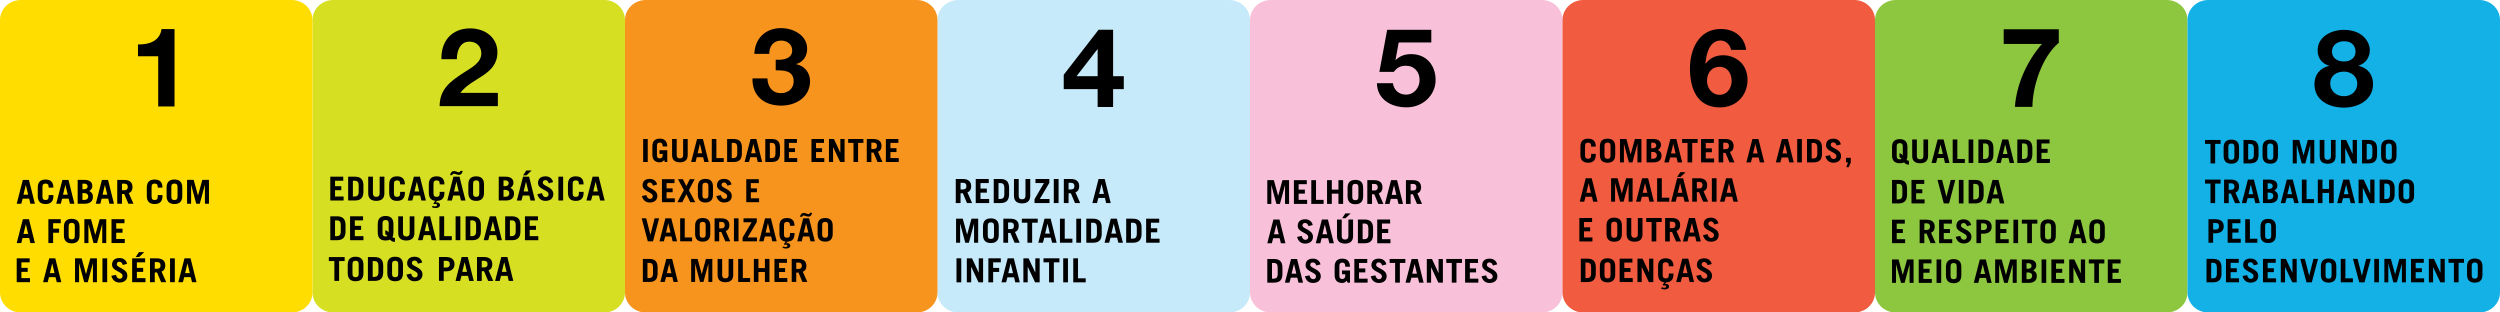 <?xml version="1.0" encoding="utf-8"?>
<!-- Generator: Adobe Illustrator 16.0.3, SVG Export Plug-In . SVG Version: 6.00 Build 0)  -->
<!DOCTYPE svg PUBLIC "-//W3C//DTD SVG 1.1//EN" "http://www.w3.org/Graphics/SVG/1.1/DTD/svg11.dtd">
<svg version="1.1" id="Camada_1" xmlns="http://www.w3.org/2000/svg" xmlns:xlink="http://www.w3.org/1999/xlink" x="0px" y="0px"
	 width="680px" height="85px" viewBox="0 0 680 85" enable-background="new 0 0 680 85" xml:space="preserve">
<g>
	<g>
		<path fill="#D7DF23" d="M170.001,79.559c0,3.016-2.529,5.441-5.655,5.441H90.655c-3.117,0-5.653-2.429-5.653-5.441V5.438
			C85.001,2.431,87.537,0,90.655,0h73.691c3.125,0,5.655,2.433,5.655,5.438V79.559z"/>
		<g>
			<polygon points="89.84,54.539 89.84,48.055 93.369,48.055 93.369,49.16 91.13,49.16 91.13,50.646 92.835,50.646 92.835,51.741 
				91.13,51.741 91.13,53.453 93.462,53.453 93.462,54.539 			"/>
			<path d="M94.695,48.055h1.789c1.488,0,2.311,0.615,2.364,2.246v1.992c-0.058,1.641-0.876,2.242-2.364,2.242h-1.789V48.055z
				 M95.985,53.453h0.453c0.706,0,1.121-0.328,1.121-1.302v-1.707c0-0.922-0.321-1.284-1.121-1.284h-0.453V53.453z"/>
			<path d="M101.437,48.055v4.535c0,0.625,0.29,0.951,0.914,0.951c0.617,0,0.914-0.326,0.914-0.951v-4.535h1.286v4.549
				c0,1.43-0.874,2.033-2.2,2.033c-1.329,0-2.196-0.604-2.196-2.033v-4.549H101.437z"/>
			<path d="M107.15,52.621c0,0.724,0.328,0.922,0.838,0.922c0.521,0,0.85-0.198,0.85-0.922v-0.438h1.291v0.271
				c0,1.611-0.873,2.185-2.141,2.185c-1.252,0-2.129-0.569-2.129-2.185v-2.315c0-1.597,0.877-2.173,2.129-2.173
				c1.268,0,2.141,0.576,2.141,2.173v0.021h-1.291v-0.182c0-0.719-0.328-0.914-0.85-0.914c-0.51,0-0.838,0.195-0.838,0.914V52.621z"
				/>
			<path d="M110.896,54.539l1.677-6.481h1.648l1.626,6.481h-1.233l-0.329-1.356h-1.776l-0.366,1.356H110.896z M112.732,52.086h1.291
				l-0.63-2.623h-0.021L112.732,52.086z"/>
			<path d="M117.909,52.621c0,0.724,0.33,0.922,0.853,0.922c0.505,0,0.835-0.198,0.835-0.922v-0.437h1.29v0.271
				c0,1.61-0.876,2.185-2.125,2.185c-1.253,0-2.128-0.57-2.128-2.185v-2.317c0-1.595,0.875-2.173,2.128-2.173
				c1.249,0,2.125,0.578,2.125,2.173v0.021h-1.29v-0.182c0-0.719-0.33-0.912-0.835-0.912c-0.521,0-0.853,0.193-0.853,0.912V52.621z
				 M117.654,55.989c0.219,0.07,0.461,0.152,0.699,0.152c0.225,0,0.516-0.082,0.516-0.345c0-0.199-0.167-0.336-0.376-0.336
				c-0.148,0-0.28,0.033-0.408,0.069l-0.212-0.182l0.559-0.813h0.496l-0.396,0.557l0.021,0.017c0.085-0.041,0.18-0.063,0.278-0.063
				c0.429,0,0.85,0.272,0.85,0.707c0,0.606-0.648,0.845-1.188,0.845c-0.355,0-0.688-0.101-1.014-0.228L117.654,55.989z"/>
			<path d="M121.668,54.539l1.667-6.481h1.651l1.628,6.481h-1.237l-0.32-1.356h-1.788l-0.358,1.356H121.668z M125.846,46.484
				c-0.121,0.566-0.368,1.084-1.036,1.084c-0.509,0-0.951-0.309-1.376-0.309c-0.235,0-0.374,0.162-0.42,0.369h-0.584
				c0.094-0.563,0.402-1.098,1.071-1.098c0.489,0,0.998,0.334,1.301,0.334c0.226,0,0.394-0.174,0.433-0.385h0.611V46.484
				L125.846,46.484z M123.502,52.086h1.277l-0.631-2.623h-0.019L123.502,52.086z"/>
			<path d="M127.39,50.137c0-1.596,0.877-2.172,2.126-2.172c1.254,0,2.136,0.576,2.136,2.172v2.316c0,1.611-0.882,2.184-2.136,2.184
				c-1.249,0-2.126-0.568-2.126-2.184V50.137z M128.68,52.621c0,0.724,0.33,0.922,0.836,0.922c0.51,0,0.842-0.198,0.842-0.922
				v-2.646c0-0.718-0.332-0.914-0.842-0.914c-0.506,0-0.836,0.196-0.836,0.914V52.621z"/>
			<path d="M135.663,48.055h1.815c1.376,0,2.177,0.563,2.177,1.666c0,0.58-0.294,1.033-0.829,1.357
				c0.704,0.436,0.988,0.787,0.988,1.596c0,1.285-0.894,1.861-2.26,1.861h-1.896L135.663,48.055L135.663,48.055z M136.955,50.629
				h0.453c0.569,0,0.956-0.326,0.956-0.764c0-0.479-0.282-0.789-0.896-0.789h-0.517v1.553H136.955z M136.955,53.518h0.547
				c0.667,0,1.023-0.373,1.023-0.943c0-0.623-0.443-0.922-1.117-0.922h-0.453V53.518z"/>
			<path d="M140.588,54.539l1.677-6.481h1.646l1.628,6.481h-1.23l-0.329-1.356h-1.78l-0.362,1.356H140.588z M144.591,46.373
				l-1.374,1.319h-0.943l0.868-1.319H144.591z M142.434,52.086h1.279l-0.633-2.623h-0.021L142.434,52.086z"/>
			<path d="M149.277,49.866c-0.208-0.616-0.487-0.879-0.939-0.879c-0.461,0-0.705,0.271-0.705,0.716c0,0.979,2.87,1.053,2.87,3.079
				c0,1.125-0.789,1.854-2.146,1.854c-1.044,0-1.853-0.551-2.202-1.83l1.271-0.264c0.143,0.778,0.608,1.069,0.999,1.069
				c0.45,0,0.791-0.291,0.791-0.776c0-1.226-2.873-1.24-2.873-3.063c0-1.104,0.688-1.812,2.021-1.812
				c1.147,0,1.856,0.649,2.072,1.574L149.277,49.866z"/>
			<rect x="151.885" y="48.055" width="1.288" height="6.48"/>
			<path d="M155.771,52.621c0,0.724,0.332,0.922,0.848,0.922c0.513,0,0.839-0.198,0.839-0.922v-0.438h1.282v0.271
				c0,1.611-0.878,2.185-2.121,2.185c-1.26,0-2.137-0.569-2.137-2.185v-2.315c0-1.597,0.877-2.173,2.137-2.173
				c1.243,0,2.121,0.576,2.121,2.173v0.021h-1.282v-0.182c0-0.719-0.326-0.914-0.839-0.914c-0.516,0-0.848,0.195-0.848,0.914V52.621
				z"/>
			<path d="M159.52,54.539l1.675-6.481h1.646l1.63,6.481h-1.233l-0.317-1.356h-1.788l-0.368,1.356H159.52z M161.362,52.086h1.271
				l-0.619-2.623h-0.019L161.362,52.086z"/>
		</g>
		<g>
			<path d="M89.84,58.834h1.789c1.477,0,2.304,0.616,2.358,2.256v2.002c-0.058,1.625-0.885,2.246-2.358,2.246H89.84V58.834
				L89.84,58.834z M91.129,64.234h0.44c0.716,0,1.12-0.32,1.12-1.287v-1.727c0-0.904-0.312-1.281-1.12-1.281h-0.44V64.234z"/>
			<polygon points="95.222,65.338 95.222,58.834 98.755,58.834 98.755,59.939 96.507,59.939 96.507,61.424 98.218,61.424 
				98.218,62.53 96.507,62.53 96.507,64.234 98.849,64.234 98.849,65.338 			"/>
			<path d="M107.415,65.805c-0.635,0-1.034-0.271-1.354-0.633c-0.34,0.182-0.726,0.244-1.178,0.244c-1.251,0-2.136-0.57-2.136-2.176
				v-2.316c0-1.604,0.885-2.172,2.136-2.172s2.125,0.566,2.125,2.172v2.316c0,0.533-0.084,0.941-0.271,1.271
				c0.188,0.123,0.396,0.203,0.683,0.203L107.415,65.805L107.415,65.805z M104.798,62.637c0.415,0.055,0.695,0.289,0.903,0.59h0.02
				v-2.453c0-0.727-0.331-0.928-0.838-0.928c-0.51,0-0.839,0.201-0.839,0.928v2.633c0,0.719,0.329,0.916,0.839,0.916
				c0.192,0,0.351-0.02,0.489-0.102c-0.181-0.244-0.355-0.443-0.574-0.506V62.637L104.798,62.637z"/>
			<path d="M109.607,58.834v4.545c0,0.617,0.282,0.942,0.902,0.942c0.634,0,0.923-0.325,0.923-0.942v-4.545h1.283v4.563
				c0,1.42-0.877,2.021-2.206,2.021c-1.327,0-2.193-0.601-2.193-2.021v-4.563H109.607z"/>
			<path d="M113.685,65.338l1.666-6.504h1.656l1.63,6.504h-1.235l-0.328-1.377h-1.79l-0.354,1.377H113.685z M115.528,62.875h1.272
				l-0.622-2.629h-0.021L115.528,62.875z"/>
			<polygon points="119.519,65.338 119.519,58.834 120.811,58.834 120.811,64.234 122.892,64.234 122.892,65.338 			"/>
			<rect x="123.926" y="58.834" width="1.291" height="6.504"/>
			<path d="M126.646,58.834h1.788c1.466,0,2.297,0.616,2.354,2.256v2.002c-0.06,1.625-0.891,2.246-2.354,2.246h-1.788V58.834z
				 M127.925,64.234h0.451c0.705,0,1.123-0.32,1.123-1.287v-1.727c0-0.904-0.313-1.281-1.123-1.281h-0.451V64.234z"/>
			<path d="M131.559,65.338l1.677-6.504h1.657l1.62,6.504h-1.224l-0.333-1.377h-1.785l-0.367,1.377H131.559z M133.403,62.875h1.283
				l-0.62-2.629h-0.021L133.403,62.875z"/>
			<path d="M137.409,58.834h1.793c1.471,0,2.301,0.616,2.349,2.256v2.002c-0.048,1.625-0.878,2.246-2.349,2.246h-1.793V58.834z
				 M138.693,64.234h0.447c0.713,0,1.128-0.32,1.128-1.287v-1.727c0-0.904-0.321-1.281-1.128-1.281h-0.447V64.234z"/>
			<polygon points="142.789,65.338 142.789,58.834 146.322,58.834 146.322,59.939 144.07,59.939 144.07,61.424 145.783,61.424 
				145.783,62.53 144.07,62.53 144.07,64.234 146.414,64.234 146.414,65.338 			"/>
		</g>
		<g>
			<g>
				<path d="M119.399,76.41v-6.505h1.864c1.583,0,2.365,0.726,2.365,1.957c0,1.213-0.782,1.938-2.365,1.938h-0.572v2.604h-1.292
					V76.41L119.399,76.41z M120.691,72.768h0.688c0.641,0,0.961-0.309,0.961-0.904c0-0.613-0.32-0.924-0.961-0.924h-0.688V72.768z"
					/>
				<path d="M123.908,76.41l1.665-6.505h1.657l1.629,6.505h-1.23l-0.332-1.378h-1.776l-0.365,1.378H123.908z M125.743,73.946h1.282
					l-0.624-2.627h-0.019L125.743,73.946z"/>
				<path d="M132.776,76.41l-1.119-2.646h-0.623v2.646h-1.29v-6.505h1.875c1.546,0,2.288,0.726,2.288,1.957
					c0,0.798-0.303,1.396-1.023,1.649l1.278,2.896h-1.386V76.41z M131.033,72.732h0.66c0.574,0,0.923-0.271,0.923-0.889
					c0-0.633-0.349-0.904-0.923-0.904h-0.66V72.732z"/>
				<path d="M134.67,76.41l1.676-6.505h1.657l1.615,6.505h-1.229l-0.331-1.378h-1.777l-0.355,1.378H134.67z M136.504,73.946h1.292
					l-0.638-2.627h-0.015L136.504,73.946z"/>
			</g>
			<polygon points="93.746,69.924 93.746,71.008 92.239,71.008 92.239,76.405 90.95,76.405 90.95,71.008 89.444,71.008 
				89.444,69.924 			"/>
			<path d="M94.582,72.008c0-1.604,0.89-2.174,2.129-2.174c1.263,0,2.139,0.568,2.139,2.174v2.314c0,1.598-0.876,2.176-2.139,2.176
				c-1.239,0-2.129-0.578-2.129-2.176V72.008L94.582,72.008z M95.874,74.487c0,0.713,0.326,0.916,0.837,0.916
				c0.519,0,0.849-0.203,0.849-0.916v-2.646c0-0.713-0.33-0.912-0.849-0.912c-0.511,0-0.837,0.199-0.837,0.912V74.487z"/>
			<path d="M100.072,69.924h1.801c1.477,0,2.306,0.607,2.36,2.248v1.99c-0.058,1.639-0.887,2.242-2.36,2.242h-1.801V69.924z
				 M101.369,75.321h0.441c0.709,0,1.12-0.336,1.12-1.305v-1.701c0-0.927-0.311-1.308-1.12-1.308h-0.441V75.321z"/>
			<path d="M105.354,72.008c0-1.604,0.875-2.174,2.125-2.174c1.255,0,2.129,0.568,2.129,2.174v2.314
				c0,1.598-0.874,2.176-2.129,2.176c-1.25,0-2.125-0.578-2.125-2.176V72.008z M106.643,74.487c0,0.713,0.32,0.916,0.836,0.916
				c0.511,0,0.838-0.203,0.838-0.916v-2.646c0-0.713-0.327-0.912-0.838-0.912c-0.516,0-0.836,0.199-0.836,0.912V74.487z"/>
			<path d="M113.693,71.734c-0.215-0.615-0.5-0.877-0.938-0.877c-0.464,0-0.721,0.271-0.721,0.713c0,0.979,2.882,1.043,2.882,3.08
				c0,1.113-0.788,1.848-2.146,1.848c-1.055,0-1.865-0.543-2.215-1.819l1.281-0.265c0.14,0.779,0.61,1.062,0.999,1.062
				c0.45,0,0.79-0.288,0.79-0.771c0-1.223-2.885-1.24-2.885-3.061c0-1.111,0.699-1.813,2.036-1.813c1.14,0,1.846,0.653,2.07,1.565
				L113.693,71.734z"/>
		</g>
		<path d="M120.07,16.104c-0.146-4.743,2.655-8.387,7.832-8.387c3.944,0,7.395,2.432,7.395,6.487c0,3.114-1.724,4.831-3.854,6.284
			c-2.124,1.453-4.646,2.641-6.225,4.773h10.202v3.61h-15.844c0.032-4.801,3.088-6.845,6.813-9.271
			c1.912-1.248,4.501-2.521,4.529-5.066c0-1.959-1.355-3.206-3.234-3.206c-2.591,0-3.419,2.58-3.419,4.773L120.07,16.104
			L120.07,16.104z"/>
	</g>
	<g>
		<path fill="#C7EAFB" d="M340.001,79.563c0,2.999-2.531,5.438-5.655,5.438h-73.682c-3.128,0-5.662-2.438-5.662-5.438V5.444
			c0-3.013,2.534-5.444,5.662-5.444h73.682c3.124,0,5.655,2.434,5.655,5.444V79.563z"/>
		<g>
			<path d="M263.026,55.234l-1.128-2.664h-0.629v2.664h-1.299v-6.551h1.878c1.565,0,2.313,0.727,2.313,1.971
				c0,0.803-0.306,1.4-1.023,1.66l1.27,2.92H263.026L263.026,55.234z M261.27,51.527h0.678c0.564,0,0.917-0.254,0.917-0.893
				c0-0.643-0.353-0.916-0.917-0.916h-0.678V51.527z"/>
			<polygon points="265.397,55.234 265.397,48.684 268.945,48.684 268.945,49.795 266.69,49.795 266.69,51.293 268.417,51.293 
				268.417,52.402 266.69,52.402 266.69,54.119 269.051,54.119 269.051,55.234 			"/>
			<path d="M270.295,48.684h1.802c1.489,0,2.314,0.617,2.371,2.262v2.021c-0.057,1.646-0.882,2.268-2.371,2.268h-1.802V48.684z
				 M271.593,54.119h0.446c0.722,0,1.138-0.328,1.138-1.294V51.09c0-0.911-0.324-1.295-1.138-1.295h-0.446V54.119z"/>
			<path d="M277.086,48.684v4.576c0,0.621,0.284,0.951,0.92,0.951c0.628,0,0.922-0.33,0.922-0.951v-4.576h1.299v4.576
				c0,1.439-0.881,2.063-2.221,2.063c-1.337,0-2.211-0.619-2.211-2.063v-4.576H277.086z"/>
			<polygon points="281.647,48.684 285.417,48.684 285.417,49.737 282.833,54.119 285.47,54.119 285.47,55.234 281.391,55.234 
				281.391,54.176 283.954,49.795 281.647,49.795 			"/>
			<rect x="286.631" y="48.684" width="1.3" height="6.551"/>
			<path d="M292.404,55.234l-1.129-2.664h-0.625v2.664h-1.291v-6.551h1.879c1.566,0,2.308,0.727,2.308,1.971
				c0,0.803-0.296,1.4-1.024,1.66l1.282,2.92H292.404L292.404,55.234z M290.65,51.527h0.677c0.564,0,0.92-0.254,0.92-0.893
				c0-0.643-0.354-0.916-0.92-0.916h-0.677V51.527z"/>
			<path d="M297.123,55.234l1.687-6.551h1.67l1.634,6.551h-1.242l-0.323-1.391h-1.802l-0.37,1.391H297.123z M298.979,52.752h1.288
				l-0.625-2.646h-0.026L298.979,52.752z"/>
		</g>
		<g>
			<polygon points="260.048,66.018 260.048,59.484 261.87,59.484 263.048,63.773 263.065,63.773 264.238,59.484 266.061,59.484 
				266.061,66.018 264.942,66.018 264.942,60.871 264.924,60.871 263.54,66.018 262.55,66.018 261.175,60.871 261.156,60.871 
				261.156,66.018 			"/>
			<path d="M267.372,61.582c0-1.606,0.895-2.188,2.144-2.188c1.272,0,2.146,0.579,2.146,2.188v2.336
				c0,1.606-0.872,2.188-2.146,2.188c-1.249,0-2.144-0.582-2.144-2.188V61.582z M268.671,64.084c0,0.728,0.33,0.912,0.844,0.912
				c0.521,0,0.854-0.187,0.854-0.912v-2.666c0-0.729-0.333-0.933-0.854-0.933c-0.514,0-0.844,0.201-0.844,0.933V64.084z"/>
			<path d="M275.964,66.018l-1.136-2.666H274.2v2.666h-1.291v-6.533h1.881c1.563,0,2.307,0.713,2.307,1.951
				c0,0.818-0.296,1.404-1.024,1.66l1.276,2.922H275.964z M274.201,62.328h0.674c0.576,0,0.922-0.271,0.922-0.91
				c0-0.638-0.346-0.914-0.922-0.914h-0.674V62.328z"/>
			<polygon points="282.264,59.484 282.264,60.575 280.744,60.575 280.744,66.018 279.456,66.018 279.456,60.575 277.938,60.575 
				277.938,59.484 			"/>
			<path d="M282.419,66.018l1.688-6.533h1.67l1.631,6.533h-1.241l-0.321-1.367h-1.813l-0.357,1.367H282.419z M284.276,63.537h1.291
				l-0.639-2.647h-0.021L284.276,63.537z"/>
			<polygon points="288.306,66.018 288.306,59.484 289.608,59.484 289.608,64.922 291.693,64.922 291.693,66.018 			"/>
			<rect x="292.75" y="59.484" width="1.296" height="6.533"/>
			<path d="M295.479,59.484h1.804c1.498,0,2.324,0.621,2.381,2.264v2.006c-0.057,1.645-0.883,2.266-2.381,2.266h-1.804V59.484z
				 M296.777,64.922h0.455c0.713,0,1.131-0.33,1.131-1.314v-1.715c0-0.932-0.32-1.316-1.131-1.316h-0.455V64.922z"/>
			<path d="M300.439,66.018l1.688-6.533h1.661l1.638,6.533h-1.242l-0.333-1.367h-1.789l-0.371,1.367H300.439z M302.29,63.537h1.301
				l-0.635-2.647h-0.021L302.29,63.537z"/>
			<path d="M306.321,59.484h1.813c1.489,0,2.313,0.621,2.37,2.264v2.006c-0.059,1.645-0.881,2.266-2.37,2.266h-1.813V59.484z
				 M307.622,64.922h0.454c0.712,0,1.131-0.33,1.131-1.314v-1.715c0-0.932-0.324-1.316-1.131-1.316h-0.454V64.922z"/>
			<polygon points="311.749,66.018 311.749,59.484 315.307,59.484 315.307,60.575 313.048,60.575 313.048,62.092 314.765,62.092 
				314.765,63.188 313.048,63.188 313.048,64.922 315.4,64.922 315.4,66.018 			"/>
		</g>
		<g>
			<rect x="260.166" y="70.262" width="1.301" height="6.533"/>
			<polygon points="262.973,76.797 262.973,70.262 264.389,70.262 266.198,74.131 266.22,74.131 266.22,70.262 267.403,70.262 
				267.403,76.797 266.157,76.797 264.178,72.582 264.161,72.582 264.161,76.797 			"/>
			<polygon points="268.836,76.797 268.836,70.262 272.223,70.262 272.223,71.355 270.136,71.355 270.136,72.873 271.769,72.873 
				271.769,73.967 270.136,73.967 270.136,76.797 			"/>
			<path d="M272.395,76.797l1.688-6.533h1.671l1.631,6.533h-1.242l-0.32-1.367h-1.804l-0.37,1.367H272.395z M274.253,74.316h1.288
				l-0.635-2.648h-0.019L274.253,74.316z"/>
			<polygon points="278.358,76.797 278.358,70.262 279.771,70.262 281.587,74.131 281.605,74.131 281.605,70.262 282.79,70.262 
				282.79,76.797 281.547,76.797 279.556,72.582 279.54,72.582 279.54,76.797 			"/>
			<polygon points="288.161,70.262 288.161,71.355 286.644,71.355 286.644,76.797 285.344,76.797 285.344,71.355 283.828,71.355 
				283.828,70.262 			"/>
			<rect x="289.195" y="70.262" width="1.288" height="6.533"/>
			<polygon points="291.925,76.797 291.925,70.262 293.222,70.262 293.222,75.703 295.314,75.703 295.314,76.797 			"/>
		</g>
		<path d="M298.561,24.236h-9.229v-3.902l9.479-12.242h3.951v12.638h2.905v3.509h-2.905v4.856h-4.204L298.561,24.236L298.561,24.236
			z M298.561,13.433h-0.098l-5.642,7.295h5.736L298.561,13.433L298.561,13.433z"/>
	</g>
	<g>
		<path fill="#F7941E" d="M255.002,79.563c0,2.997-2.522,5.438-5.657,5.438h-73.688c-3.12,0-5.656-2.439-5.656-5.438V5.444
			c0-3.013,2.536-5.444,5.656-5.444h73.688c3.134,0,5.657,2.434,5.657,5.444V79.563z"/>
		<g>
			<rect x="174.941" y="37.813" width="1.243" height="6.25"/>
			<path d="M180.657,43.539c-0.335,0.368-0.694,0.612-1.163,0.612c-1.207,0-2.051-0.56-2.051-2.097v-2.233
				c0-1.552,0.844-2.11,2.051-2.11c1.281,0,1.953,0.715,2.009,2.127h-1.249c0-0.802-0.313-1.063-0.76-1.063
				c-0.499,0-0.807,0.194-0.807,0.894v2.547c0,0.683,0.308,0.872,0.807,0.872c0.469,0,0.76-0.313,0.76-0.854v-0.38h-0.875v-0.997
				h2.124v3.21h-0.652L180.657,43.539z"/>
			<path d="M184.062,37.813v4.364c0,0.61,0.271,0.906,0.869,0.906c0.6,0,0.882-0.296,0.882-0.906v-4.364h1.241v4.384
				c0,1.359-0.854,1.955-2.123,1.955c-1.288,0-2.122-0.596-2.122-1.955v-4.384H184.062z"/>
			<path d="M187.98,44.064l1.617-6.25h1.597l1.563,6.25h-1.191l-0.316-1.312h-1.724l-0.343,1.312H187.98z M189.76,41.691h1.23
				l-0.605-2.531h-0.02L189.76,41.691z"/>
			<polygon points="193.606,44.064 193.606,37.813 194.851,37.813 194.851,43 196.855,43 196.855,44.064 			"/>
			<path d="M197.78,37.813h1.742c1.415,0,2.214,0.578,2.268,2.146v1.939c-0.054,1.567-0.853,2.164-2.268,2.164h-1.742V37.813z
				 M199.032,43h0.437c0.673,0,1.067-0.313,1.067-1.244v-1.637c0-0.891-0.298-1.256-1.067-1.256h-0.437V43z"/>
			<path d="M202.534,44.064l1.615-6.25h1.59l1.566,6.25h-1.188l-0.315-1.312h-1.728l-0.344,1.312H202.534z M204.314,41.691h1.227
				l-0.608-2.531h-0.019L204.314,41.691z"/>
			<path d="M208.159,37.813h1.727c1.434,0,2.226,0.578,2.275,2.146v1.939c-0.053,1.567-0.845,2.164-2.275,2.164h-1.727V37.813z
				 M209.402,43h0.428c0.688,0,1.093-0.313,1.093-1.244v-1.637c0-0.891-0.312-1.256-1.093-1.256h-0.428V43z"/>
			<polygon points="213.353,44.064 213.353,37.813 216.763,37.813 216.763,38.863 214.583,38.863 214.583,40.311 216.236,40.311 
				216.236,41.359 214.583,41.359 214.583,43 216.844,43 216.844,44.064 			"/>
			<polygon points="220.72,44.064 220.72,37.813 224.124,37.813 224.124,38.863 221.957,38.863 221.957,40.311 223.605,40.311 
				223.605,41.359 221.957,41.359 221.957,43 224.213,43 224.213,44.064 			"/>
			<polygon points="225.475,44.064 225.475,37.813 226.838,37.813 228.558,41.516 228.578,41.516 228.578,37.813 229.722,37.813 
				229.722,44.064 228.524,44.064 226.616,40.031 226.599,40.031 226.599,44.064 			"/>
			<polygon points="234.849,37.813 234.849,38.863 233.397,38.863 233.397,44.064 232.151,44.064 232.151,38.863 230.702,38.863 
				230.702,37.813 			"/>
			<path d="M238.687,44.064l-1.08-2.549h-0.6v2.549h-1.243v-6.25h1.798c1.506,0,2.212,0.684,2.212,1.873
				c0,0.766-0.288,1.342-0.979,1.585l1.227,2.792H238.687L238.687,44.064z M237.008,40.521h0.646c0.543,0,0.882-0.264,0.882-0.854
				c0-0.612-0.339-0.871-0.882-0.871h-0.646V40.521z"/>
			<polygon points="240.956,44.064 240.956,37.813 244.357,37.813 244.357,38.863 242.199,38.863 242.199,40.311 243.843,40.311 
				243.843,41.359 242.199,41.359 242.199,43 244.458,43 244.458,44.064 			"/>
			<g>
				<path d="M177.617,50.491c-0.216-0.596-0.479-0.855-0.906-0.855c-0.453,0-0.688,0.262-0.688,0.698
					c0,0.942,2.776,1.011,2.776,2.965c0,1.084-0.772,1.781-2.067,1.781c-1.018,0-1.799-0.521-2.135-1.763l1.225-0.244
					c0.146,0.75,0.603,1.027,0.965,1.027c0.438,0,0.771-0.277,0.771-0.746c0-1.19-2.776-1.207-2.776-2.955
					c0-1.063,0.663-1.739,1.952-1.739c1.106,0,1.784,0.627,2.005,1.519L177.617,50.491z"/>
				<polygon points="180.051,54.994 180.051,48.741 183.463,48.741 183.463,49.805 181.302,49.805 181.302,51.241 182.951,51.241 
					182.951,52.289 181.302,52.289 181.302,53.944 183.553,53.944 183.553,54.994 				"/>
				<polygon points="186.692,50.612 187.618,48.741 188.948,48.741 187.382,51.713 189.105,54.994 187.762,54.994 186.692,52.793 
					185.603,54.994 184.261,54.994 186.012,51.713 184.413,48.741 185.745,48.741 				"/>
				<path d="M189.822,50.752c0-1.537,0.848-2.094,2.043-2.094c1.215,0,2.061,0.557,2.061,2.094v2.23
					c0,1.537-0.846,2.096-2.061,2.096c-1.195,0-2.043-0.559-2.043-2.096V50.752z M191.064,53.143c0,0.697,0.312,0.871,0.801,0.871
					c0.507,0,0.816-0.174,0.816-0.871v-2.547c0-0.699-0.313-0.896-0.816-0.896c-0.489,0-0.801,0.193-0.801,0.896V53.143z"/>
				<path d="M197.859,50.491c-0.205-0.596-0.478-0.855-0.914-0.855c-0.436,0-0.681,0.262-0.681,0.698
					c0,0.942,2.776,1.011,2.776,2.965c0,1.084-0.772,1.781-2.079,1.781c-0.993,0-1.775-0.521-2.123-1.763l1.226-0.244
					c0.146,0.75,0.599,1.027,0.962,1.027c0.438,0,0.771-0.277,0.771-0.746c0-1.19-2.777-1.207-2.777-2.955
					c0-1.063,0.672-1.739,1.96-1.739c1.108,0,1.779,0.627,1.998,1.519L197.859,50.491z"/>
				<polygon points="202.988,54.994 202.988,48.741 206.393,48.741 206.393,49.805 204.223,49.805 204.223,51.241 205.877,51.241 
					205.877,52.289 204.223,52.289 204.223,53.944 206.472,53.944 206.472,54.994 				"/>
			</g>
			<g>
				<polygon points="174.542,59.387 175.768,59.387 176.912,63.859 176.929,63.859 178.055,59.387 179.279,59.387 177.618,65.637 
					176.204,65.637 				"/>
				<path d="M179.378,65.637l1.604-6.25h1.604l1.565,6.25h-1.198l-0.308-1.311h-1.716l-0.355,1.311H179.378z M181.157,63.262h1.229
					l-0.61-2.529h-0.017L181.157,63.262z"/>
				<polygon points="185.007,65.637 185.007,59.387 186.247,59.387 186.247,64.59 188.255,64.59 188.255,65.637 				"/>
				<path d="M189.071,61.396c0-1.537,0.855-2.094,2.063-2.094c1.208,0,2.059,0.557,2.059,2.094v2.232
					c0,1.533-0.851,2.094-2.059,2.094c-1.204,0-2.063-0.561-2.063-2.094V61.396z M190.322,63.789c0,0.698,0.312,0.873,0.812,0.873
					c0.498,0,0.808-0.175,0.808-0.873v-2.548c0-0.698-0.31-0.894-0.808-0.894c-0.5,0-0.812,0.191-0.812,0.894V63.789z"/>
				<path d="M197.289,65.637l-1.087-2.549h-0.58v2.549h-1.253v-6.25h1.798c1.508,0,2.215,0.684,2.215,1.869
					c0,0.787-0.288,1.346-0.98,1.588l1.219,2.793H197.289z M195.622,62.116h0.639c0.545,0,0.878-0.264,0.878-0.875
					c0-0.596-0.333-0.872-0.878-0.872h-0.639V62.116z"/>
				<rect x="199.633" y="59.387" width="1.244" height="6.25"/>
				<polygon points="202.235,59.387 205.842,59.387 205.842,60.383 203.368,64.59 205.895,64.59 205.895,65.637 201.983,65.637 
					201.983,64.625 204.443,60.453 202.235,60.453 				"/>
				<path d="M206.493,65.637l1.605-6.25h1.587l1.57,6.25h-1.188l-0.307-1.311h-1.729l-0.354,1.311H206.493z M208.255,63.262h1.229
					l-0.599-2.529h-0.021L208.255,63.262z"/>
				<path d="M213.245,63.789c0,0.698,0.324,0.873,0.813,0.873c0.49,0,0.818-0.175,0.818-0.873v-0.42h1.232v0.262
					c0,1.535-0.846,2.095-2.054,2.095c-1.207,0-2.05-0.56-2.05-2.095v-2.233c0-1.537,0.843-2.092,2.05-2.092
					c1.208,0,2.054,0.555,2.054,2.092v0.021h-1.232v-0.174c0-0.697-0.328-0.894-0.818-0.894c-0.489,0-0.813,0.192-0.813,0.894
					V63.789z M212.992,67.035c0.217,0.069,0.45,0.157,0.68,0.157c0.22,0,0.501-0.088,0.501-0.351c0-0.19-0.164-0.315-0.363-0.315
					c-0.146,0-0.273,0.037-0.398,0.069l-0.198-0.174l0.544-0.785h0.472l-0.38,0.521l0.021,0.021
					c0.076-0.039,0.183-0.058,0.278-0.058c0.407,0,0.81,0.265,0.81,0.685c0,0.573-0.615,0.799-1.145,0.799
					c-0.346,0-0.663-0.086-0.979-0.207L212.992,67.035z"/>
				<path d="M216.855,65.637l1.617-6.25h1.597l1.569,6.25h-1.188l-0.326-1.311h-1.715l-0.346,1.311H216.855z M220.903,57.873
					c-0.128,0.539-0.361,1.045-0.997,1.045c-0.489,0-0.928-0.297-1.335-0.297c-0.227,0-0.354,0.157-0.406,0.351h-0.563
					c0.09-0.541,0.398-1.048,1.036-1.048c0.47,0,0.961,0.313,1.252,0.313c0.217,0,0.379-0.157,0.418-0.362L220.903,57.873
					L220.903,57.873z M218.636,63.262h1.233l-0.603-2.529h-0.02L218.636,63.262z"/>
				<path d="M222.385,61.396c0-1.537,0.841-2.094,2.06-2.094c1.196,0,2.052,0.557,2.052,2.094v2.232
					c0,1.533-0.854,2.094-2.052,2.094c-1.219,0-2.06-0.561-2.06-2.094V61.396z M223.625,63.789c0,0.698,0.316,0.873,0.816,0.873
					c0.486,0,0.797-0.175,0.797-0.873v-2.548c0-0.698-0.311-0.894-0.797-0.894c-0.5,0-0.816,0.191-0.816,0.894V63.789z"/>
			</g>
			<g>
				<path d="M174.857,70.426h1.744c1.416,0,2.214,0.598,2.267,2.17v1.936c-0.053,1.57-0.851,2.162-2.267,2.162h-1.744V70.426z
					 M176.11,75.631h0.438c0.681,0,1.07-0.314,1.07-1.238v-1.66c0-0.873-0.302-1.238-1.07-1.238h-0.438V75.631z"/>
				<path d="M179.615,76.693l1.614-6.268h1.589l1.568,6.268h-1.189l-0.313-1.324h-1.726l-0.347,1.324H179.615z M181.385,74.319
					h1.243l-0.608-2.526h-0.019L181.385,74.319z"/>
				<polygon points="187.997,76.693 187.997,70.426 189.741,70.426 190.865,74.551 190.885,74.551 192.011,70.426 193.755,70.426 
					193.755,76.693 192.682,76.693 192.682,71.773 192.663,71.773 191.339,76.693 190.403,76.693 189.088,71.773 189.071,71.773 
					189.071,76.693 				"/>
				<path d="M196.43,70.426v4.385c0,0.594,0.271,0.904,0.879,0.904c0.598,0,0.87-0.313,0.87-0.904v-4.385h1.253v4.385
					c0,1.379-0.854,1.953-2.123,1.953c-1.29,0-2.122-0.574-2.122-1.953v-4.385H196.43z"/>
				<polygon points="200.792,76.693 200.792,70.426 202.045,70.426 202.045,75.631 204.041,75.631 204.041,76.693 				"/>
				<polygon points="205.049,76.693 205.049,70.426 206.291,70.426 206.291,72.924 208.053,72.924 208.053,70.426 209.287,70.426 
					209.287,76.693 208.053,76.693 208.053,73.989 206.291,73.989 206.291,76.693 				"/>
				<polygon points="210.656,76.693 210.656,70.426 214.06,70.426 214.06,71.494 211.899,71.494 211.899,72.924 213.551,72.924 
					213.551,73.989 211.899,73.989 211.899,75.631 214.15,75.631 214.15,76.693 				"/>
				<path d="M218.261,76.693l-1.079-2.545h-0.602v2.545h-1.232v-6.268h1.797c1.487,0,2.196,0.701,2.196,1.889
					c0,0.768-0.281,1.344-0.98,1.588l1.234,2.791H218.261z M216.581,73.152h0.638c0.555,0,0.89-0.264,0.89-0.855
					c0-0.607-0.335-0.871-0.89-0.871h-0.638V73.152z"/>
			</g>
		</g>
		<path d="M210.996,16.236c1.84,0.155,4.486-0.193,4.486-2.506c0-1.708-1.419-2.694-2.98-2.694c-2.145,0-3.278,1.532-3.254,3.618
			h-4.064c0.153-4.143,2.949-7.005,7.287-7.005c3.373,0,7.075,1.987,7.075,5.617c0,1.904-0.986,3.611-2.954,4.133v0.057
			c2.313,0.503,3.744,2.354,3.744,4.606c0,4.258-3.715,6.665-7.837,6.665c-4.728,0-7.923-2.714-7.826-7.395h4.063
			c0.094,2.213,1.238,4.006,3.706,4.006c1.921,0,3.438-1.273,3.438-3.193c0-3.066-2.813-3.009-4.884-3.009V16.236L210.996,16.236z"
			/>
	</g>
	<g>
		<path fill="#F8C1D9" d="M425,79.563c0,2.999-2.527,5.438-5.653,5.438h-73.691c-3.115,0-5.654-2.438-5.654-5.438V5.444
			c0-3.014,2.539-5.444,5.654-5.444h73.691C422.473,0,425,2.433,425,5.444V79.563z"/>
		<g>
			<g>
				<polygon points="344.706,55.461 344.706,49.004 346.487,49.004 347.649,53.248 347.67,53.248 348.83,49.004 350.626,49.004 
					350.626,55.461 349.527,55.461 349.527,50.389 349.512,50.389 348.146,55.461 347.182,55.461 345.816,50.389 345.798,50.389 
					345.798,55.461 				"/>
				<polygon points="351.942,55.461 351.942,49.004 355.445,49.004 355.445,50.098 353.225,50.098 353.225,51.575 354.924,51.575 
					354.924,52.67 353.225,52.67 353.225,54.362 355.54,54.362 355.54,55.461 				"/>
				<polygon points="356.672,55.461 356.672,49.004 357.957,49.004 357.957,54.362 360.015,54.362 360.015,55.461 				"/>
				<polygon points="360.958,55.461 360.958,49.004 362.25,49.004 362.25,51.575 364.055,51.575 364.055,49.004 365.332,49.004 
					365.332,55.461 364.055,55.461 364.055,52.67 362.25,52.67 362.25,55.461 				"/>
				<path d="M366.538,51.09c0-1.604,0.883-2.162,2.112-2.162c1.248,0,2.124,0.559,2.124,2.162v2.299c0,1.586-0.876,2.16-2.124,2.16
					c-1.229,0-2.112-0.574-2.112-2.16V51.09z M367.818,53.551c0,0.703,0.328,0.898,0.833,0.898c0.52,0,0.833-0.195,0.833-0.898
					v-2.623c0-0.719-0.313-0.92-0.833-0.92c-0.505,0-0.833,0.201-0.833,0.92V53.551z"/>
				<path d="M374.906,55.461l-1.113-2.627h-0.604v2.627h-1.28v-6.459h1.854c1.541,0,2.271,0.721,2.271,1.941
					c0,0.791-0.289,1.385-1.013,1.641l1.268,2.877H374.906z M373.188,51.809h0.654c0.569,0,0.906-0.271,0.906-0.881
					c0-0.631-0.337-0.9-0.906-0.9h-0.654V51.809z"/>
				<path d="M376.706,55.461l1.654-6.459h1.646l1.617,6.459h-1.229l-0.326-1.369h-1.773l-0.354,1.369H376.706z M378.537,53.012
					h1.264l-0.618-2.604h-0.018L378.537,53.012z"/>
				<path d="M385.42,55.461l-1.112-2.627h-0.616v2.627h-1.278v-6.459h1.856c1.543,0,2.272,0.721,2.272,1.941
					c0,0.791-0.303,1.385-1.012,1.641l1.263,2.877H385.42z M383.689,51.809h0.663c0.563,0,0.905-0.271,0.905-0.881
					c0-0.631-0.344-0.9-0.905-0.9h-0.663V51.809z"/>
			</g>
			<g>
				<path d="M344.706,66.164l1.661-6.459h1.646l1.621,6.459h-1.236l-0.324-1.369h-1.769l-0.366,1.369H344.706z M346.528,63.715
					h1.279l-0.628-2.604h-0.017L346.528,63.715z"/>
				<path d="M355.918,61.506c-0.221-0.594-0.495-0.865-0.938-0.865c-0.449,0-0.71,0.271-0.71,0.701c0,0.969,2.859,1.043,2.859,3.061
					c0,1.113-0.783,1.854-2.131,1.854c-1.039,0-1.854-0.541-2.188-1.813l1.254-0.271c0.159,0.793,0.615,1.063,1,1.063
					c0.438,0,0.786-0.289,0.786-0.754c0-1.227-2.864-1.242-2.864-3.043c0-1.113,0.694-1.799,2.021-1.799
					c1.144,0,1.837,0.648,2.061,1.563L355.918,61.506z"/>
				<path d="M357.89,66.164l1.664-6.459h1.638l1.619,6.459h-1.228l-0.329-1.369h-1.773l-0.354,1.369H357.89z M359.712,63.715h1.271
					l-0.615-2.604h-0.029L359.712,63.715z"/>
				<path d="M364.948,59.705v4.519c0,0.608,0.282,0.934,0.896,0.934c0.63,0,0.92-0.323,0.92-0.934v-4.519h1.271v4.53
					c0,1.425-0.87,2.019-2.189,2.019c-1.316,0-2.178-0.594-2.178-2.019v-4.53H364.948z M367.365,58.051l-1.359,1.291h-0.943
					l0.87-1.291H367.365z"/>
				<path d="M369.352,59.705h1.786c1.468,0,2.281,0.612,2.337,2.248v1.978c-0.056,1.625-0.869,2.233-2.337,2.233h-1.786V59.705z
					 M370.632,65.064h0.449c0.699,0,1.112-0.32,1.112-1.275V62.08c0-0.899-0.309-1.279-1.112-1.279h-0.449V65.064z"/>
				<polygon points="374.607,66.164 374.607,59.707 378.113,59.707 378.113,60.799 375.89,60.799 375.89,62.277 377.59,62.277 
					377.59,63.373 375.89,63.373 375.89,65.064 378.207,65.064 378.207,66.164 				"/>
			</g>
			<g>
				<path d="M344.706,70.439h1.783c1.459,0,2.281,0.609,2.331,2.229v1.979c-0.05,1.638-0.872,2.229-2.331,2.229h-1.783V70.439z
					 M345.983,75.799h0.441c0.706,0,1.107-0.324,1.107-1.293v-1.689c0-0.922-0.307-1.299-1.107-1.299h-0.441V75.799z"/>
				<path d="M349.501,76.877l1.662-6.438h1.638l1.616,6.438h-1.225l-0.331-1.346h-1.765l-0.363,1.346H349.501z M351.319,74.43h1.285
					l-0.629-2.604h-0.016L351.319,74.43z"/>
				<path d="M358.038,72.217c-0.206-0.592-0.484-0.842-0.938-0.842c-0.454,0-0.713,0.25-0.713,0.697
					c0,0.973,2.864,1.047,2.864,3.061c0,1.098-0.798,1.832-2.136,1.832c-1.034,0-1.84-0.541-2.188-1.813l1.254-0.256
					c0.148,0.774,0.616,1.043,1,1.043c0.438,0,0.781-0.269,0.781-0.752c0-1.224-2.845-1.224-2.845-3.041
					c0-1.099,0.682-1.799,2.007-1.799c1.14,0,1.833,0.647,2.059,1.565L358.038,72.217z"/>
				<path d="M366.333,76.34c-0.338,0.379-0.712,0.627-1.196,0.627c-1.244,0-2.112-0.574-2.112-2.156V72.51
					c0-1.584,0.868-2.158,2.112-2.158c1.312,0,2.012,0.717,2.063,2.191h-1.286c0-0.85-0.31-1.117-0.775-1.117
					c-0.508,0-0.832,0.199-0.832,0.92v2.629c0,0.717,0.324,0.916,0.832,0.916c0.484,0,0.775-0.342,0.775-0.898v-0.396h-0.892v-1.022
					h2.178v3.311h-0.67L366.333,76.34z"/>
				<polygon points="368.381,76.877 368.381,70.439 371.896,70.439 371.896,71.518 369.657,71.518 369.657,73.012 371.364,73.012 
					371.364,74.09 369.657,74.09 369.657,75.799 371.989,75.799 371.989,76.877 				"/>
				<path d="M375.955,72.217c-0.217-0.592-0.496-0.842-0.943-0.842c-0.448,0-0.699,0.25-0.699,0.697
					c0,0.973,2.856,1.047,2.856,3.061c0,1.098-0.784,1.832-2.141,1.832c-1.041,0-1.844-0.541-2.189-1.813l1.266-0.256
					c0.148,0.774,0.617,1.043,0.987,1.043c0.452,0,0.786-0.269,0.786-0.752c0-1.224-2.852-1.224-2.852-3.041
					c0-1.099,0.684-1.799,2.021-1.799c1.136,0,1.832,0.647,2.051,1.565L375.955,72.217z"/>
				<polygon points="382.258,70.439 382.258,71.518 380.76,71.518 380.76,76.877 379.477,76.877 379.477,71.518 377.982,71.518 
					377.982,70.439 				"/>
				<path d="M382.307,76.877l1.66-6.438h1.646l1.608,6.438h-1.211l-0.33-1.346h-1.775l-0.363,1.346H382.307z M384.134,74.43h1.271
					l-0.615-2.604h-0.02L384.134,74.43z"/>
				<polygon points="388.091,76.877 388.091,70.439 389.495,70.439 391.271,74.256 391.291,74.256 391.291,70.439 392.465,70.439 
					392.465,76.877 391.234,76.877 389.28,72.721 389.259,72.721 389.259,76.877 				"/>
				<polygon points="397.655,70.439 397.655,71.518 396.156,71.518 396.156,76.877 394.882,76.877 394.882,71.518 393.391,71.518 
					393.391,70.439 				"/>
				<polygon points="398.507,76.877 398.507,70.439 402.024,70.439 402.024,71.518 399.798,71.518 399.798,73.012 401.489,73.012 
					401.489,74.09 399.798,74.09 399.798,75.799 402.107,75.799 402.107,76.877 				"/>
				<path d="M406.08,72.217c-0.225-0.592-0.495-0.842-0.942-0.842c-0.456,0-0.703,0.25-0.703,0.697c0,0.973,2.854,1.047,2.854,3.061
					c0,1.098-0.784,1.832-2.132,1.832c-1.036,0-1.852-0.541-2.188-1.813l1.258-0.256c0.154,0.774,0.612,1.043,0.992,1.043
					c0.452,0,0.797-0.269,0.797-0.752c0-1.224-2.857-1.224-2.857-3.041c0-1.099,0.682-1.799,2.008-1.799
					c1.146,0,1.846,0.647,2.065,1.565L406.08,72.217z"/>
			</g>
		</g>
		<path d="M389.315,11.559h-8.873l-0.856,4.694l0.06,0.059c1.163-1.143,2.523-1.589,4.209-1.589c4.232,0,6.632,3.161,6.632,7.032
			c0,4.242-3.65,7.528-7.979,7.439c-4.173,0-7.926-2.214-7.981-6.555h4.355c0.217,1.827,1.632,3.1,3.535,3.1
			c2.272,0,3.714-1.928,3.714-3.984c0-2.155-1.386-3.871-3.714-3.871c-1.566,0-2.43,0.528-3.288,1.656h-3.938l2.123-11.438h12.006
			L389.315,11.559L389.315,11.559z"/>
	</g>
	<g>
		<path fill="#F15B40" d="M510,79.559c0,3.003-2.521,5.441-5.657,5.441h-73.687c-3.119,0-5.656-2.438-5.656-5.441V5.44
			c0-3.001,2.537-5.44,5.656-5.44h73.688C507.48,0,510,2.439,510,5.44V79.559z"/>
		<g>
			<g>
				<path d="M431.133,42.287c0,0.711,0.333,0.906,0.831,0.906c0.497,0,0.823-0.195,0.823-0.906v-0.428h1.264v0.27
					c0,1.563-0.857,2.129-2.087,2.129c-1.223,0-2.088-0.563-2.088-2.129v-2.276c0-1.563,0.865-2.133,2.088-2.133
					c1.229,0,2.087,0.567,2.087,2.133v0.02h-1.264v-0.178c0-0.714-0.326-0.906-0.823-0.906c-0.498,0-0.831,0.192-0.831,0.906V42.287
					z"/>
				<path d="M435.162,39.852c0-1.563,0.85-2.134,2.088-2.134c1.229,0,2.089,0.568,2.089,2.134v2.276c0,1.563-0.86,2.13-2.089,2.13
					c-1.238,0-2.088-0.564-2.088-2.13V39.852z M436.419,42.287c0,0.711,0.331,0.906,0.831,0.906c0.508,0,0.819-0.195,0.819-0.906
					v-2.595c0-0.714-0.313-0.906-0.819-0.906c-0.5,0-0.831,0.192-0.831,0.906V42.287z"/>
				<polygon points="440.631,44.172 440.631,37.81 442.383,37.81 443.528,41.987 443.547,41.987 444.694,37.81 446.467,37.81 
					446.467,44.172 445.39,44.172 445.39,39.159 445.368,39.159 444.027,44.172 443.068,44.172 441.722,39.159 441.701,39.159 
					441.701,44.172 				"/>
				<path d="M447.869,37.81h1.777c1.355,0,2.133,0.55,2.133,1.634c0,0.557-0.286,1.016-0.819,1.334
					c0.696,0.427,0.978,0.764,0.978,1.561c0,1.271-0.887,1.834-2.217,1.834h-1.852V37.81L447.869,37.81z M449.129,40.334h0.443
					c0.563,0,0.938-0.319,0.938-0.746c0-0.461-0.282-0.782-0.876-0.782h-0.508L449.129,40.334L449.129,40.334z M449.129,43.176
					h0.537c0.654,0,0.996-0.373,0.996-0.925c0-0.623-0.435-0.926-1.09-0.926h-0.443V43.176z"/>
				<path d="M452.694,44.172l1.646-6.362h1.627l1.589,6.362h-1.211l-0.324-1.337h-1.751l-0.353,1.337H452.694z M454.506,41.751
					h1.256l-0.617-2.576h-0.021L454.506,41.751z"/>
				<polygon points="461.749,37.81 461.749,38.873 460.28,38.873 460.28,44.172 459.015,44.172 459.015,38.873 457.533,38.873 
					457.533,37.81 				"/>
				<polygon points="462.691,44.172 462.691,37.81 466.166,37.81 466.166,38.873 463.966,38.873 463.966,40.348 465.63,40.348 
					465.63,41.415 463.966,41.415 463.966,43.105 466.243,43.105 466.243,44.172 				"/>
				<path d="M470.434,44.172l-1.101-2.595h-0.609v2.595h-1.265V37.81h1.828c1.531,0,2.254,0.709,2.254,1.898
					c0,0.801-0.295,1.369-0.997,1.617l1.239,2.845L470.434,44.172L470.434,44.172z M468.724,40.582h0.655
					c0.558,0,0.896-0.269,0.896-0.89c0-0.622-0.34-0.89-0.896-0.89h-0.655V40.582z"/>
				<path d="M475.017,44.172l1.644-6.362h1.626l1.601,6.362h-1.208l-0.324-1.337h-1.744l-0.372,1.337H475.017z M476.823,41.751
					h1.261l-0.611-2.576h-0.02L476.823,41.751z"/>
				<path d="M483.033,44.172l1.646-6.362h1.624l1.588,6.362h-1.199l-0.335-1.337h-1.743l-0.358,1.337H483.033z M484.846,41.751
					h1.257l-0.611-2.576h-0.019L484.846,41.751z"/>
				<rect x="488.846" y="37.81" width="1.265" height="6.362"/>
				<path d="M491.506,37.81h1.754c1.45,0,2.265,0.603,2.318,2.204v1.954c-0.057,1.618-0.868,2.204-2.318,2.204h-1.754V37.81z
					 M492.771,43.105h0.437c0.698,0,1.102-0.32,1.102-1.281v-1.67c0-0.905-0.316-1.28-1.102-1.28h-0.437V43.105z"/>
				<path d="M499.569,39.587c-0.203-0.607-0.479-0.856-0.922-0.856c-0.443,0-0.686,0.249-0.686,0.694c0,0.962,2.81,1.031,2.81,3.022
					c0,1.1-0.776,1.811-2.105,1.811c-1.02,0-1.817-0.529-2.161-1.794l1.255-0.248c0.142,0.766,0.592,1.048,0.979,1.048
					c0.443,0,0.776-0.282,0.776-0.765c0-1.207-2.827-1.225-2.827-3.008c0-1.081,0.688-1.771,1.996-1.771
					c1.126,0,1.811,0.639,2.032,1.546L499.569,39.587z"/>
				<polygon points="502.666,44.172 502.121,44.172 502.121,42.928 503.416,42.928 503.416,44.172 502.844,45.484 502.195,45.484 
									"/>
			</g>
			<g>
				<path d="M429.69,54.859l1.626-6.379h1.624l1.6,6.379h-1.209l-0.313-1.352h-1.756l-0.354,1.352H429.69z M431.48,52.443h1.255
					l-0.604-2.576h-0.021L431.48,52.443z"/>
				<polygon points="438.217,54.859 438.217,48.482 439.981,48.482 441.128,52.653 441.146,52.653 442.304,48.482 444.066,48.482 
					444.066,54.859 442.984,54.859 442.984,49.846 442.974,49.846 441.616,54.859 440.665,54.859 439.314,49.846 439.298,49.846 
					439.298,54.859 				"/>
				<path d="M445.006,54.859l1.645-6.379h1.628l1.587,6.379h-1.21l-0.311-1.352h-1.748l-0.369,1.352H445.006z M446.817,52.443h1.256
					l-0.608-2.576h-0.02L446.817,52.443z"/>
				<polygon points="450.743,54.859 450.743,48.482 452.009,48.482 452.009,53.775 454.043,53.775 454.043,54.859 				"/>
				<path d="M454.553,54.859l1.634-6.379h1.626l1.6,6.379H458.2l-0.331-1.352h-1.734l-0.358,1.352H454.553z M458.477,46.83
					l-1.352,1.293h-0.926l0.854-1.293H458.477z M456.354,52.443h1.253l-0.609-2.576h-0.017L456.354,52.443z"/>
				<path d="M463.255,54.859l-1.11-2.596h-0.601v2.596h-1.257v-6.377h1.828c1.517,0,2.236,0.707,2.236,1.912
					c0,0.783-0.286,1.354-0.998,1.619l1.258,2.846H463.255L463.255,54.859z M461.544,51.252h0.646c0.563,0,0.905-0.27,0.905-0.889
					c0-0.604-0.344-0.877-0.905-0.877h-0.646V51.252z"/>
				<rect x="465.628" y="48.482" width="1.271" height="6.377"/>
				<path d="M467.842,54.859l1.646-6.379h1.629l1.587,6.379h-1.213l-0.317-1.352h-1.758l-0.35,1.352H467.842z M469.654,52.443h1.254
					l-0.614-2.576h-0.019L469.654,52.443z"/>
			</g>
			<g>
				<polygon points="429.587,65.674 429.587,59.295 433.053,59.295 433.053,60.377 430.842,60.377 430.842,61.834 432.526,61.834 
					432.526,62.918 430.842,62.918 430.842,64.588 433.144,64.588 433.144,65.674 				"/>
				<path d="M436.978,61.338c0-1.566,0.858-2.135,2.087-2.135c1.239,0,2.09,0.566,2.09,2.135v2.271c0,1.584-0.851,2.136-2.09,2.136
					c-1.229,0-2.087-0.552-2.087-2.136V61.338z M438.242,63.791c0,0.692,0.326,0.89,0.821,0.89c0.5,0,0.834-0.195,0.834-0.89v-2.612
					c0-0.697-0.334-0.892-0.834-0.892c-0.495,0-0.821,0.192-0.821,0.892V63.791z"/>
				<path d="M443.702,59.295v4.461c0,0.604,0.276,0.924,0.892,0.924c0.616,0,0.898-0.32,0.898-0.924v-4.461h1.261v4.477
					c0,1.389-0.852,1.973-2.16,1.973c-1.293,0-2.146-0.584-2.146-1.973v-4.477H443.702z"/>
				<polygon points="451.979,59.295 451.979,60.377 450.514,60.377 450.514,65.672 449.244,65.672 449.244,60.377 447.768,60.377 
					447.768,59.295 				"/>
				<path d="M455.89,65.674l-1.101-2.596h-0.603v2.596h-1.267v-6.379h1.831c1.521,0,2.25,0.709,2.25,1.91
					c0,0.785-0.292,1.355-0.997,1.623l1.237,2.846H455.89z M454.188,62.066h0.657c0.555,0,0.887-0.27,0.887-0.891
					c0-0.604-0.332-0.875-0.887-0.875h-0.657V62.066z"/>
				<path d="M457.756,65.674l1.644-6.383h1.618l1.599,6.383h-1.21l-0.312-1.354h-1.76l-0.357,1.354H457.756z M459.556,63.258h1.26
					l-0.611-2.576h-0.018L459.556,63.258z"/>
				<path d="M466.282,61.069c-0.204-0.604-0.488-0.856-0.924-0.856c-0.443,0-0.704,0.269-0.704,0.694
					c0,0.962,2.828,1.033,2.828,3.022c0,1.099-0.775,1.813-2.104,1.813c-1.034,0-1.831-0.531-2.163-1.777l1.248-0.27
					c0.14,0.787,0.601,1.049,0.979,1.049c0.437,0,0.774-0.283,0.774-0.762c0-1.191-2.827-1.209-2.827-2.986
					c0-1.104,0.672-1.793,1.986-1.793c1.125,0,1.814,0.656,2.042,1.545L466.282,61.069z"/>
			</g>
			<g>
				<path d="M429.987,70.352h1.755c1.45,0,2.257,0.588,2.312,2.201v1.957c-0.055,1.6-0.858,2.203-2.312,2.203h-1.755V70.352z
					 M431.241,75.631h0.443c0.702,0,1.102-0.305,1.102-1.262v-1.674c0-0.902-0.306-1.281-1.102-1.281h-0.443V75.631z"/>
				<path d="M435.162,72.396c0-1.564,0.85-2.135,2.088-2.135c1.229,0,2.089,0.566,2.089,2.135v2.271c0,1.563-0.86,2.133-2.089,2.133
					c-1.238,0-2.088-0.568-2.088-2.133V72.396z M436.419,74.832c0,0.688,0.331,0.89,0.831,0.89c0.508,0,0.819-0.199,0.819-0.89
					v-2.597c0-0.711-0.313-0.905-0.819-0.905c-0.5,0-0.831,0.194-0.831,0.905V74.832z"/>
				<polygon points="440.547,76.715 440.547,70.352 444.013,70.352 444.013,71.416 441.813,71.416 441.813,72.893 443.49,72.893 
					443.49,73.959 441.813,73.959 441.813,75.631 444.104,75.631 444.104,76.715 				"/>
				<polygon points="445.39,76.715 445.39,70.352 446.772,70.352 448.537,74.119 448.555,74.119 448.555,70.352 449.702,70.352 
					449.702,76.715 448.49,76.715 446.56,72.609 446.543,72.609 446.543,76.715 				"/>
				<path d="M452.253,74.832c0,0.688,0.321,0.89,0.83,0.89c0.5,0,0.834-0.199,0.834-0.89v-0.431h1.256v0.269
					c0,1.563-0.87,2.136-2.09,2.136c-1.236,0-2.087-0.572-2.087-2.136v-2.271c0-1.567,0.851-2.133,2.087-2.133
					c1.22,0,2.09,0.563,2.09,2.133v0.017h-1.256v-0.179c0-0.711-0.334-0.905-0.834-0.905c-0.509,0-0.83,0.194-0.83,0.905V74.832z
					 M452.003,78.135c0.212,0.066,0.453,0.145,0.69,0.145c0.205,0,0.51-0.09,0.51-0.34c0-0.193-0.176-0.318-0.381-0.318
					c-0.146,0-0.274,0.017-0.403,0.051l-0.204-0.157l0.549-0.8h0.487l-0.393,0.535l0.021,0.017c0.084-0.05,0.187-0.05,0.274-0.05
					c0.429,0,0.834,0.266,0.834,0.671c0,0.601-0.629,0.836-1.166,0.836c-0.352,0-0.684-0.086-0.997-0.216L452.003,78.135z"/>
				<path d="M455.929,76.715l1.646-6.363h1.627l1.585,6.363h-1.2l-0.319-1.352h-1.746l-0.37,1.352H455.929z M457.739,74.299h1.256
					l-0.618-2.578h-0.021L457.739,74.299z"/>
				<path d="M464.465,72.111c-0.213-0.586-0.499-0.854-0.926-0.854c-0.45,0-0.702,0.268-0.702,0.711c0,0.959,2.831,1.027,2.831,3.02
					c0,1.086-0.789,1.814-2.107,1.814c-1.036,0-1.83-0.533-2.171-1.797l1.246-0.248c0.146,0.764,0.607,1.035,0.979,1.035
					c0.445,0,0.776-0.271,0.776-0.748c0-1.209-2.827-1.229-2.827-3.006c0-1.104,0.686-1.773,1.997-1.773
					c1.126,0,1.811,0.633,2.031,1.545L464.465,72.111z"/>
			</g>
		</g>
		<path d="M470.855,13.57c-0.278-1.371-1.369-2.552-2.865-2.552c-3.132,0-3.956,3.956-4.09,6.238l0.063,0.07
			c1.188-1.617,2.75-2.298,4.813-2.298c1.836,0,3.69,0.824,4.905,2.115c1.136,1.258,1.648,2.96,1.648,4.572
			c0,4.183-3.021,7.5-7.472,7.5c-6.456,0-8.193-5.413-8.193-10.604c0-5.018,2.314-10.73,8.39-10.73c3.681,0,6.425,2.089,6.91,5.687
			L470.855,13.57L470.855,13.57z M464.309,21.978c0,1.911,1.272,3.813,3.439,3.813c2.077,0,3.257-1.898,3.257-3.755
			c0-1.928-1.031-3.854-3.257-3.854C465.434,18.18,464.309,19.964,464.309,21.978"/>
	</g>
	<g>
		<g>
			<path fill="#8DC63F" d="M595,79.561c0,3.004-2.531,5.439-5.656,5.439h-73.683c-3.127,0-5.661-2.438-5.661-5.439V5.44
				c0-3.001,2.534-5.44,5.661-5.44h73.683C592.469,0,595,2.439,595,5.44V79.561z"/>
			<g>
				<g>
					<path d="M519.227,44.793c-0.621,0-1.021-0.269-1.334-0.623c-0.333,0.181-0.725,0.229-1.167,0.229
						c-1.225,0-2.094-0.551-2.094-2.118V39.98c0-1.564,0.869-2.135,2.094-2.135c1.238,0,2.093,0.569,2.093,2.135v2.301
						c0,0.516-0.083,0.926-0.26,1.229c0.177,0.12,0.391,0.211,0.668,0.211V44.793L519.227,44.793z M516.653,41.673
						c0.406,0.056,0.674,0.285,0.886,0.586h0.021v-2.437c0-0.694-0.313-0.892-0.834-0.892c-0.5,0-0.823,0.194-0.823,0.892v2.599
						c0,0.714,0.323,0.905,0.823,0.905c0.193,0,0.354-0.031,0.479-0.086c-0.162-0.249-0.347-0.444-0.552-0.515V41.673z"/>
					<path d="M521.381,37.938v4.467c0,0.608,0.268,0.925,0.883,0.925c0.628,0,0.906-0.315,0.906-0.925v-4.467h1.269v4.482
						c0,1.409-0.861,1.979-2.175,1.979c-1.297,0-2.148-0.568-2.148-1.979v-4.482H521.381z"/>
					<path d="M525.388,44.33l1.645-6.392h1.625l1.606,6.392h-1.228l-0.314-1.352h-1.757l-0.354,1.352H525.388z M527.195,41.889
						h1.258l-0.617-2.563h-0.021L527.195,41.889z"/>
					<polygon points="531.132,44.33 531.132,37.938 532.392,37.938 532.392,43.241 534.435,43.241 534.435,44.33 					"/>
					<rect x="535.464" y="37.938" width="1.271" height="6.392"/>
					<path d="M538.131,37.938h1.758c1.463,0,2.271,0.602,2.321,2.205v1.959c-0.051,1.62-0.858,2.228-2.321,2.228h-1.758V37.938z
						 M539.398,43.241h0.436c0.705,0,1.111-0.321,1.111-1.265v-1.69c0-0.892-0.314-1.267-1.111-1.267h-0.436V43.241z"/>
					<path d="M542.971,44.33l1.646-6.392h1.621l1.604,6.392h-1.213l-0.327-1.352h-1.751l-0.355,1.352H542.971z M544.776,41.889
						h1.269l-0.618-2.563h-0.02L544.776,41.889z"/>
					<path d="M548.711,37.938h1.77c1.454,0,2.259,0.602,2.314,2.205v1.959c-0.059,1.62-0.86,2.228-2.314,2.228h-1.77V37.938z
						 M549.978,43.241h0.445c0.691,0,1.1-0.321,1.1-1.265v-1.69c0-0.892-0.311-1.267-1.1-1.267h-0.445V43.241z"/>
					<polygon points="554.005,44.33 554.005,37.938 557.478,37.938 557.478,39.021 555.275,39.021 555.275,40.483 556.949,40.483 
						556.949,41.567 555.275,41.567 555.275,43.241 557.57,43.241 557.57,44.33 					"/>
				</g>
				<g>
					<path d="M514.633,48.938h1.768c1.439,0,2.259,0.602,2.314,2.205v1.959c-0.059,1.617-0.875,2.227-2.314,2.227h-1.768V48.938z
						 M515.899,54.239h0.436c0.702,0,1.107-0.317,1.107-1.264v-1.688c0-0.894-0.312-1.269-1.107-1.269h-0.436V54.239z"/>
					<polygon points="519.924,55.328 519.924,48.938 523.396,48.938 523.396,50.02 521.186,50.02 521.186,51.482 522.865,51.482 
						522.865,52.566 521.186,52.566 521.186,54.239 523.49,54.239 523.49,55.328 					"/>
					<polygon points="527.007,48.938 528.255,48.938 529.423,53.494 529.438,53.494 530.601,48.938 531.839,48.938 530.146,55.328 
						528.712,55.328 					"/>
					<rect x="532.805" y="48.938" width="1.265" height="6.393"/>
					<path d="M535.466,48.938h1.76c1.454,0,2.271,0.602,2.325,2.205v1.959c-0.058,1.617-0.871,2.227-2.325,2.227h-1.76V48.938z
						 M536.735,54.239h0.437c0.703,0,1.108-0.317,1.108-1.264v-1.688c0-0.894-0.313-1.269-1.108-1.269h-0.437V54.239z"/>
					<path d="M540.311,55.328l1.646-6.392h1.627l1.593,6.392h-1.211l-0.324-1.351h-1.746l-0.362,1.351H540.311z M542.127,52.885
						h1.256l-0.618-2.563h-0.021L542.127,52.885z"/>
				</g>
				<g>
					<polygon points="514.633,66.133 514.633,59.756 518.112,59.756 518.112,60.823 515.908,60.823 515.908,62.301 517.577,62.301 
						517.577,63.371 515.908,63.371 515.908,65.063 518.196,65.063 518.196,66.133 					"/>
					<path d="M525.126,66.133l-1.105-2.602h-0.603v2.602h-1.27v-6.377h1.831c1.538,0,2.261,0.715,2.261,1.904
						c0,0.785-0.297,1.369-1.003,1.619l1.239,2.854H525.126z M523.418,62.535h0.654c0.557,0,0.89-0.269,0.89-0.892
						c0-0.627-0.333-0.896-0.89-0.896h-0.654V62.535z"/>
					<polygon points="527.441,66.133 527.441,59.756 530.916,59.756 530.916,60.823 528.701,60.823 528.701,62.301 530.392,62.301 
						530.392,63.371 528.701,63.371 528.701,65.063 531.008,65.063 531.008,66.133 					"/>
					<path d="M535.016,61.52c-0.203-0.59-0.479-0.855-0.922-0.855c-0.446,0-0.696,0.269-0.696,0.711
						c0,0.963,2.832,1.033,2.832,3.027c0,1.088-0.786,1.818-2.121,1.818c-1.021,0-1.832-0.535-2.165-1.801l1.253-0.248
						c0.146,0.766,0.604,1.027,0.979,1.027c0.444,0,0.788-0.264,0.788-0.746c0-1.207-2.835-1.227-2.835-3.012
						c0-1.104,0.685-1.779,1.988-1.779c1.141,0,1.825,0.646,2.048,1.553L535.016,61.52z"/>
					<path d="M537.591,66.133v-6.379h1.822c1.563,0,2.322,0.717,2.322,1.906c0,1.191-0.759,1.904-2.322,1.904h-0.563v2.564
						L537.591,66.133L537.591,66.133z M538.851,62.569h0.684c0.622,0,0.938-0.303,0.938-0.907c0-0.606-0.314-0.912-0.938-0.912
						h-0.684V62.569z"/>
					<polygon points="542.801,66.133 542.801,59.756 546.274,59.756 546.274,60.823 544.071,60.823 544.071,62.301 545.744,62.301 
						545.744,63.371 544.071,63.371 544.071,65.063 546.365,65.063 546.365,66.133 					"/>
					<rect x="547.652" y="59.756" width="1.271" height="6.377"/>
					<polygon points="554.158,59.756 554.158,60.823 552.683,60.823 552.683,66.133 551.407,66.133 551.407,60.823 549.937,60.823 
						549.937,59.756 					"/>
					<path d="M554.983,61.803c0-1.564,0.871-2.141,2.093-2.141c1.241,0,2.104,0.572,2.104,2.141v2.275
						c0,1.572-0.859,2.143-2.104,2.143c-1.222,0-2.093-0.566-2.093-2.143V61.803z M556.252,64.241c0,0.697,0.322,0.892,0.823,0.892
						c0.512,0,0.836-0.192,0.836-0.892v-2.598c0-0.714-0.324-0.91-0.836-0.91c-0.501,0-0.823,0.196-0.823,0.91V64.241z"/>
					<path d="M562.678,66.133l1.639-6.377h1.631l1.603,6.377h-1.218l-0.32-1.336h-1.747l-0.364,1.336H562.678z M564.481,63.707h1.26
						l-0.61-2.58h-0.019L564.481,63.707z"/>
					<path d="M568.307,61.803c0-1.564,0.872-2.141,2.102-2.141c1.23,0,2.092,0.572,2.092,2.141v2.275
						c0,1.572-0.86,2.143-2.092,2.143c-1.229,0-2.102-0.566-2.102-2.143V61.803z M569.571,64.241c0,0.697,0.328,0.892,0.836,0.892
						c0.512,0,0.82-0.192,0.82-0.892v-2.598c0-0.714-0.312-0.91-0.82-0.91c-0.508,0-0.836,0.196-0.836,0.91V64.241z"/>
				</g>
				<g>
					<g>
						<polygon points="514.633,76.944 514.633,70.568 516.398,70.568 517.548,74.752 517.565,74.752 518.725,70.568 520.49,70.568 
							520.49,76.944 519.408,76.944 519.408,71.924 519.392,71.924 518.042,76.944 517.087,76.944 515.733,71.924 515.714,71.924 
							515.714,76.944 						"/>
						<polygon points="521.893,76.944 521.893,70.568 525.363,70.568 525.363,71.635 523.155,71.635 523.155,73.114 524.842,73.114 
							524.842,74.184 523.155,74.184 523.155,75.875 525.452,75.875 525.452,76.944 						"/>
						<rect x="526.739" y="70.568" width="1.271" height="6.377"/>
						<path d="M529.298,72.619c0-1.568,0.857-2.142,2.09-2.142c1.228,0,2.092,0.571,2.092,2.142v2.274
							c0,1.569-0.864,2.142-2.092,2.142c-1.229,0-2.09-0.57-2.09-2.142V72.619z M530.555,75.053c0,0.697,0.323,0.895,0.832,0.895
							c0.513,0,0.837-0.195,0.837-0.895v-2.6c0-0.715-0.324-0.908-0.837-0.908c-0.509,0-0.832,0.193-0.832,0.908V75.053z"/>
					</g>
					<g>
						<path d="M536.869,76.943l1.641-6.373h1.63l1.602,6.373h-1.225l-0.313-1.338h-1.76l-0.352,1.338H536.869z M538.675,74.523
							h1.263l-0.623-2.566h-0.019L538.675,74.523z"/>
						<polygon points="542.686,76.943 542.686,70.569 544.462,70.569 545.606,74.754 545.626,74.754 546.777,70.569 548.545,70.569 
							548.545,76.943 547.462,76.943 547.462,71.939 547.44,71.939 546.091,76.943 545.138,76.943 543.782,71.939 543.768,71.939 
							543.768,76.943 						"/>
						<path d="M549.942,70.569h1.778c1.37,0,2.146,0.55,2.146,1.636c0,0.571-0.283,1.019-0.813,1.338
							c0.686,0.427,0.962,0.765,0.962,1.565c0,1.267-0.871,1.834-2.224,1.834h-1.853L549.942,70.569L549.942,70.569z
							 M551.209,73.098h0.438c0.574,0,0.945-0.32,0.945-0.746c0-0.469-0.277-0.766-0.869-0.766h-0.514V73.098z M551.209,75.946h0.53
							c0.663,0,1.008-0.373,1.008-0.928c0-0.604-0.436-0.908-1.104-0.908h-0.438v1.836H551.209z"/>
						<rect x="555.311" y="70.569" width="1.262" height="6.373"/>
						<polygon points="557.978,76.943 557.978,70.569 561.44,70.569 561.44,71.655 559.235,71.655 559.235,73.116 560.924,73.116 
							560.924,74.203 559.235,74.203 559.235,75.877 561.532,75.877 561.532,76.943 						"/>
						<polygon points="562.828,76.943 562.828,70.569 564.216,70.569 565.978,74.344 565.994,74.344 565.994,70.569 567.148,70.569 
							567.148,76.943 565.938,76.943 563.992,72.832 563.978,72.832 563.978,76.943 						"/>
						<polygon points="572.382,70.569 572.382,71.655 570.908,71.655 570.908,76.943 569.642,76.943 569.642,71.655 568.158,71.655 
							568.158,70.569 						"/>
						<polygon points="573.323,76.943 573.323,70.569 576.798,70.569 576.798,71.655 574.594,71.655 574.594,73.116 576.27,73.116 
							576.27,74.203 574.594,74.203 574.594,75.877 576.889,75.877 576.889,76.943 						"/>
					</g>
				</g>
			</g>
		</g>
		<path d="M559.991,11.639c-4.604,3.864-7.112,11.798-7.176,17.432h-4.769c0.501-6.244,3.195-12.299,7.364-17.122h-10.404V7.964
			h14.981L559.991,11.639L559.991,11.639z"/>
	</g>
	<g>
		<path fill="#14B1E7" d="M680,79.561c0,3.001-2.527,5.439-5.654,5.439h-73.692c-3.115,0-5.653-2.438-5.653-5.439V5.44
			c0-2.999,2.538-5.44,5.653-5.44h73.69c3.128,0,5.655,2.441,5.655,5.44L680,79.561L680,79.561z"/>
		<g>
			<g>
				<g>
					<polygon points="604.008,38.07 604.008,39.132 602.524,39.132 602.524,44.444 601.257,44.444 601.257,39.132 599.776,39.132 
						599.776,38.07 					"/>
					<path d="M604.828,40.113c0-1.564,0.872-2.133,2.103-2.133c1.229,0,2.093,0.567,2.093,2.133v2.282
						c0,1.569-0.862,2.133-2.093,2.133c-1.229,0-2.103-0.563-2.103-2.133V40.113z M606.105,42.557c0,0.713,0.323,0.906,0.823,0.906
						c0.511,0,0.825-0.193,0.825-0.906v-2.601c0-0.717-0.314-0.91-0.825-0.91c-0.5,0-0.823,0.193-0.823,0.91V42.557z"/>
					<path d="M610.235,38.07h1.771c1.44,0,2.261,0.604,2.313,2.204v1.962c-0.053,1.621-0.87,2.208-2.313,2.208h-1.771V38.07z
						 M611.505,43.375h0.441c0.703,0,1.104-0.319,1.104-1.283V40.42c0-0.909-0.313-1.287-1.104-1.287h-0.441V43.375z"/>
					<path d="M615.416,40.113c0-1.564,0.859-2.133,2.104-2.133c1.222,0,2.085,0.567,2.085,2.133v2.282
						c0,1.569-0.863,2.133-2.085,2.133c-1.242,0-2.104-0.563-2.104-2.133V40.113z M616.686,42.557c0,0.713,0.323,0.906,0.834,0.906
						c0.499,0,0.822-0.193,0.822-0.906v-2.601c0-0.717-0.323-0.91-0.822-0.91c-0.511,0-0.834,0.193-0.834,0.91V42.557z"/>
					<polygon points="623.63,44.444 623.63,38.07 625.405,38.07 626.554,42.255 626.573,42.255 627.721,38.07 629.487,38.07 
						629.487,44.444 628.401,44.444 628.401,39.421 628.387,39.421 627.044,44.444 626.079,44.444 624.738,39.421 624.721,39.421 
						624.721,44.444 					"/>
					<path d="M632.235,38.07v4.448c0,0.624,0.271,0.944,0.879,0.944c0.62,0,0.905-0.32,0.905-0.944V38.07h1.262v4.469
						c0,1.408-0.859,1.994-2.167,1.994c-1.297,0-2.153-0.586-2.153-1.994V38.07H632.235z"/>
					<polygon points="636.764,44.444 636.764,38.07 638.148,38.07 639.906,41.846 639.926,41.846 639.926,38.07 641.085,38.07 
						641.085,44.444 639.868,44.444 637.926,40.329 637.908,40.329 637.908,44.444 					"/>
					<path d="M642.481,38.07h1.756c1.456,0,2.271,0.604,2.322,2.204v1.962c-0.053,1.621-0.866,2.208-2.322,2.208h-1.756V38.07z
						 M643.745,43.375h0.44c0.701,0,1.099-0.319,1.099-1.283V40.42c0-0.909-0.307-1.287-1.099-1.287h-0.44V43.375z"/>
					<path d="M647.663,40.113c0-1.564,0.865-2.133,2.093-2.133c1.229,0,2.092,0.567,2.092,2.133v2.282
						c0,1.569-0.86,2.133-2.092,2.133c-1.228,0-2.093-0.563-2.093-2.133V40.113z M648.933,42.557c0,0.713,0.322,0.906,0.822,0.906
						c0.502,0,0.822-0.193,0.822-0.906v-2.601c0-0.717-0.32-0.91-0.822-0.91c-0.5,0-0.822,0.193-0.822,0.91V42.557z"/>
				</g>
				<g>
					<polygon points="604.008,48.852 604.008,49.938 602.524,49.938 602.524,55.244 601.257,55.244 601.257,49.938 599.776,49.938 
						599.776,48.852 					"/>
					<path d="M607.923,55.244l-1.104-2.601h-0.611v2.601h-1.256v-6.394h1.832c1.529,0,2.244,0.711,2.244,1.918
						c0,0.786-0.29,1.354-0.997,1.622l1.253,2.854H607.923z M606.207,51.631h0.655c0.567,0,0.902-0.271,0.902-0.895
						c0-0.604-0.335-0.875-0.902-0.875h-0.655V51.631z"/>
					<path d="M609.779,55.244l1.647-6.396h1.632l1.6,6.396h-1.212l-0.328-1.353h-1.755l-0.358,1.353H609.779z M611.599,52.821h1.258
						l-0.613-2.58h-0.017L611.599,52.821z"/>
					<path d="M615.53,48.852h1.784c1.35,0,2.13,0.553,2.13,1.656c0,0.547-0.279,1.016-0.813,1.313
						c0.701,0.432,0.974,0.785,0.974,1.564c0,1.266-0.881,1.854-2.224,1.854h-1.853L615.53,48.852L615.53,48.852z M616.798,51.383
						h0.444c0.563,0,0.941-0.326,0.941-0.75c0-0.469-0.285-0.771-0.889-0.771h-0.5L616.798,51.383L616.798,51.383z M616.798,54.229
						h0.527c0.662,0,1.019-0.371,1.019-0.928c0-0.605-0.442-0.908-1.102-0.908h-0.444V54.229L616.798,54.229z"/>
					<path d="M620.367,55.244l1.643-6.396h1.629l1.604,6.396h-1.214l-0.324-1.353h-1.75l-0.357,1.353H620.367z M622.174,52.821
						h1.262l-0.612-2.58h-0.019L622.174,52.821z"/>
					<polygon points="626.108,55.244 626.108,48.852 627.378,48.852 627.378,54.155 629.423,54.155 629.423,55.244 					"/>
					<polygon points="630.447,55.244 630.447,48.852 631.716,48.852 631.716,51.396 633.503,51.396 633.503,48.852 634.771,48.852 
						634.771,55.244 633.503,55.244 633.503,52.48 631.716,52.48 631.716,55.244 					"/>
					<path d="M635.717,55.244l1.646-6.396h1.629l1.603,6.396h-1.221l-0.316-1.353h-1.756l-0.354,1.353H635.717z M637.527,52.821
						h1.26l-0.619-2.58h-0.018L637.527,52.821z"/>
					<polygon points="641.536,55.244 641.536,48.852 642.926,48.852 644.684,52.645 644.699,52.645 644.699,48.852 645.859,48.852 
						645.859,55.244 644.646,55.244 642.716,51.112 642.69,51.112 642.69,55.244 					"/>
					<path d="M647.26,48.852h1.76c1.461,0,2.267,0.604,2.32,2.203v1.959c-0.057,1.621-0.859,2.229-2.32,2.229h-1.76V48.852z
						 M648.529,54.155h0.44c0.691,0,1.101-0.319,1.101-1.267V51.2c0-0.891-0.313-1.264-1.101-1.264h-0.44V54.155z"/>
					<path d="M652.439,50.9c0-1.568,0.859-2.141,2.092-2.141c1.229,0,2.104,0.568,2.104,2.141v2.275c0,1.582-0.87,2.141-2.104,2.141
						c-1.229,0-2.092-0.559-2.092-2.141V50.9z M653.71,53.355c0,0.695,0.313,0.891,0.82,0.891c0.511,0,0.824-0.192,0.824-0.891
						v-2.617c0-0.697-0.313-0.895-0.824-0.895c-0.51,0-0.82,0.193-0.82,0.895V53.355z"/>
				</g>
				<g>
					<path d="M600.704,66.025v-6.396h1.831c1.559,0,2.325,0.713,2.325,1.92c0,1.195-0.771,1.908-2.325,1.908h-0.563v2.565h-1.27
						L600.704,66.025L600.704,66.025z M601.973,62.441h0.686c0.623,0,0.93-0.303,0.93-0.893c0-0.604-0.307-0.904-0.93-0.904h-0.686
						V62.441z"/>
					<polygon points="605.924,66.025 605.924,59.631 609.396,59.631 609.396,60.717 607.194,60.717 607.194,62.176 608.879,62.176 
						608.879,63.26 607.194,63.26 607.194,64.938 609.488,64.938 609.488,66.025 					"/>
					<polygon points="610.702,66.025 610.702,59.631 611.969,59.631 611.969,64.938 614.004,64.938 614.004,66.025 					"/>
					<path d="M614.854,61.68c0-1.566,0.862-2.139,2.093-2.139c1.234,0,2.093,0.568,2.093,2.139v2.277
						c0,1.58-0.855,2.139-2.093,2.139c-1.229,0-2.093-0.559-2.093-2.139V61.68z M616.117,64.135c0,0.695,0.32,0.893,0.829,0.893
						c0.515,0,0.824-0.193,0.824-0.893v-2.613c0-0.701-0.313-0.896-0.824-0.896c-0.509,0-0.829,0.192-0.829,0.896V64.135z"/>
				</g>
				<g>
					<path d="M600.173,70.416h1.762c1.457,0,2.256,0.588,2.313,2.207v1.959c-0.061,1.603-0.856,2.205-2.313,2.205h-1.762V70.416z
						 M601.442,75.705h0.436c0.701,0,1.104-0.308,1.104-1.265v-1.677c0-0.905-0.313-1.282-1.104-1.282h-0.436V75.705z"/>
					<polygon points="605.461,76.787 605.461,70.416 608.938,70.416 608.938,71.482 606.729,71.482 606.729,72.961 608.411,72.961 
						608.411,74.028 606.729,74.028 606.729,75.705 609.021,75.705 609.021,76.787 					"/>
					<path d="M613.039,72.176c-0.214-0.588-0.486-0.854-0.936-0.854c-0.444,0-0.693,0.269-0.693,0.714
						c0,0.963,2.834,1.034,2.834,3.021c0,1.092-0.779,1.819-2.109,1.819c-1.028,0-1.829-0.533-2.175-1.797l1.245-0.253
						c0.157,0.765,0.613,1.035,0.98,1.035c0.446,0,0.787-0.271,0.787-0.748c0-1.211-2.832-1.228-2.832-3.012
						c0-1.103,0.688-1.779,1.998-1.779c1.133,0,1.813,0.638,2.039,1.55L613.039,72.176z"/>
					<polygon points="615.53,76.787 615.53,70.416 618.998,70.416 618.998,71.482 616.8,71.482 616.8,72.961 618.483,72.961 
						618.483,74.028 616.8,74.028 616.8,75.705 619.094,75.705 619.094,76.787 					"/>
					<polygon points="620.378,76.787 620.378,70.416 621.764,70.416 623.534,74.189 623.555,74.189 623.555,70.416 624.701,70.416 
						624.701,76.787 623.498,76.787 621.56,72.676 621.533,72.676 621.533,76.787 					"/>
					<polygon points="625.675,70.416 626.924,70.416 628.09,74.973 628.105,74.973 629.267,70.416 630.506,70.416 628.813,76.787 
						627.367,76.787 					"/>
					<path d="M631.279,72.463c0-1.566,0.863-2.139,2.093-2.139c1.231,0,2.104,0.57,2.104,2.139v2.277
						c0,1.563-0.87,2.139-2.104,2.139c-1.229,0-2.093-0.572-2.093-2.139V72.463z M632.551,74.903c0,0.69,0.322,0.89,0.819,0.89
						c0.514,0,0.825-0.196,0.825-0.89v-2.603c0-0.713-0.313-0.907-0.825-0.907c-0.497,0-0.819,0.194-0.819,0.907V74.903z"/>
					<polygon points="636.687,76.787 636.687,70.416 637.945,70.416 637.945,75.705 639.993,75.705 639.993,76.787 					"/>
					<polygon points="640.012,70.416 641.26,70.416 642.426,74.973 642.445,74.973 643.604,70.416 644.844,70.416 643.148,76.787 
						641.712,76.787 					"/>
					<rect x="645.801" y="70.416" width="1.271" height="6.371"/>
					<polygon points="648.545,76.787 648.545,70.416 650.319,70.416 651.469,74.602 651.478,74.602 652.626,70.416 654.401,70.416 
						654.401,76.787 653.318,76.787 653.318,71.768 653.303,71.768 651.948,76.787 650.993,76.787 649.646,71.768 649.62,71.768 
						649.62,76.787 					"/>
					<polygon points="655.801,76.787 655.801,70.416 659.271,70.416 659.271,71.482 657.064,71.482 657.064,72.961 658.754,72.961 
						658.754,74.028 657.064,74.028 657.064,75.705 659.362,75.705 659.362,76.787 					"/>
					<polygon points="660.648,76.787 660.648,70.416 662.036,70.416 663.807,74.189 663.813,74.189 663.813,70.416 664.974,70.416 
						664.974,76.787 663.769,76.787 661.823,72.676 661.807,72.676 661.807,76.787 					"/>
					<polygon points="670.207,70.416 670.207,71.482 668.74,71.482 668.74,76.787 667.463,76.787 667.463,71.482 665.99,71.482 
						665.99,70.416 					"/>
					<path d="M671.039,72.463c0-1.566,0.863-2.139,2.099-2.139c1.229,0,2.091,0.57,2.091,2.139v2.277
						c0,1.563-0.86,2.139-2.091,2.139c-1.232,0-2.099-0.572-2.099-2.139V72.463z M672.313,74.903c0,0.69,0.317,0.89,0.822,0.89
						c0.5,0,0.821-0.196,0.821-0.89v-2.603c0-0.713-0.321-0.907-0.821-0.907c-0.505,0-0.822,0.194-0.822,0.907V74.903z"/>
				</g>
			</g>
			<path d="M637.532,8.121c5.266,0,7.064,3.486,7.064,5.453c0,2.01-1.081,3.643-3.072,4.286v0.044
				c2.504,0.561,3.947,2.416,3.947,4.975c0,4.274-3.98,6.396-7.908,6.396c-4.078,0-8.036-1.97-8.036-6.366
				c0-2.587,1.511-4.412,3.989-5.003v-0.044c-2.063-0.562-3.122-2.191-3.122-4.188C630.396,10.003,634.087,8.121,637.532,8.121
				 M637.564,26.168c2.053,0,3.619-1.401,3.619-3.428c0-1.954-1.635-3.264-3.619-3.264c-2.093,0-3.746,1.139-3.746,3.233
				S635.513,26.168,637.564,26.168 M637.532,16.725c1.754,0,3.175-0.929,3.175-2.688c0-1.039-0.513-2.809-3.175-2.809
				c-1.722,0-3.231,1.01-3.231,2.809C634.3,15.823,635.813,16.725,637.532,16.725"/>
		</g>
	</g>
	<g>
		<path fill="#FFDD00" d="M85,79.559C85,82.572,82.469,85,79.341,85H5.663C2.536,85,0,82.569,0,79.559V5.438
			C0,2.431,2.535,0,5.663,0h73.679c3.127,0,5.659,2.433,5.659,5.438L85,79.559L85,79.559z"/>
		<g>
			<path d="M4.543,55.42l1.667-6.486h1.653L9.49,55.42h-1.23L7.94,54.041H6.153L5.786,55.42H4.543z M6.378,52.948h1.277
				l-0.621-2.614h-0.02L6.378,52.948z"/>
			<path d="M11.548,53.484c0,0.721,0.34,0.922,0.851,0.922c0.507,0,0.834-0.201,0.834-0.922v-0.418h1.288v0.262
				c0,1.601-0.873,2.17-2.122,2.17c-1.262,0-2.128-0.569-2.128-2.17v-2.317c0-1.603,0.866-2.179,2.128-2.179
				c1.249,0,2.122,0.576,2.122,2.179v0.021h-1.288v-0.183c0-0.713-0.327-0.916-0.834-0.916c-0.511,0-0.851,0.203-0.851,0.916V53.484
				z"/>
			<path d="M15.296,55.42l1.675-6.486h1.655l1.612,6.486h-1.222l-0.339-1.379h-1.78l-0.359,1.379H15.296z M17.138,52.948h1.28
				l-0.623-2.614h-0.021L17.138,52.948z"/>
			<path d="M21.129,48.93h1.822c1.37,0,2.159,0.551,2.159,1.662c0,0.57-0.279,1.045-0.824,1.352
				c0.715,0.434,0.987,0.789,0.987,1.594c0,1.293-0.895,1.881-2.259,1.881h-1.889L21.129,48.93L21.129,48.93z M22.422,51.489h0.445
				c0.581,0,0.968-0.323,0.968-0.758c0-0.474-0.293-0.781-0.904-0.781h-0.509V51.489z M22.422,54.383h0.549
				c0.656,0,1.018-0.379,1.018-0.938c0-0.614-0.443-0.926-1.118-0.926h-0.445L22.422,54.383L22.422,54.383z"/>
			<path d="M26.057,55.42l1.664-6.486h1.66l1.623,6.486h-1.24l-0.322-1.379h-1.786l-0.354,1.379H26.057z M27.9,52.948h1.27
				l-0.628-2.614h-0.021L27.9,52.948z"/>
			<path d="M34.92,55.418l-1.119-2.644h-0.624v2.644h-1.288v-6.483h1.865c1.552,0,2.282,0.711,2.282,1.935
				c0,0.807-0.291,1.395-1.008,1.655L36.3,55.42L34.92,55.418L34.92,55.418z M33.176,51.744h0.67c0.563,0,0.912-0.271,0.912-0.896
				s-0.349-0.896-0.912-0.896h-0.67V51.744z"/>
			<path d="M41.229,53.484c0,0.721,0.33,0.922,0.837,0.922c0.513,0,0.838-0.201,0.838-0.922v-0.418h1.29v0.262
				c0,1.601-0.874,2.17-2.128,2.17c-1.252,0-2.134-0.569-2.134-2.17v-2.317c0-1.603,0.882-2.179,2.134-2.179
				c1.254,0,2.128,0.576,2.128,2.179v0.021h-1.29v-0.183c0-0.713-0.325-0.916-0.838-0.916c-0.507,0-0.837,0.203-0.837,0.916V53.484z
				"/>
			<path d="M45.312,51.008c0-1.604,0.876-2.18,2.135-2.18c1.245,0,2.129,0.576,2.129,2.18v2.316c0,1.602-0.884,2.17-2.129,2.17
				c-1.259,0-2.135-0.568-2.135-2.17V51.008z M46.603,53.484c0,0.721,0.327,0.922,0.844,0.922c0.509,0,0.841-0.201,0.841-0.922
				v-2.639c0-0.713-0.332-0.916-0.841-0.916c-0.517,0-0.844,0.203-0.844,0.916V53.484z"/>
			<polygon points="50.882,55.418 50.882,48.93 52.687,48.93 53.846,53.18 53.867,53.18 55.028,48.93 56.838,48.93 56.838,55.418 
				55.734,55.418 55.734,50.314 55.718,50.314 54.345,55.418 53.375,55.418 52.003,50.314 51.983,50.314 51.983,55.418 			"/>
		</g>
		<g>
			<path d="M4.543,66.109l1.68-6.488h1.653l1.614,6.488H8.26L7.94,64.73h-1.8l-0.354,1.379H4.543z M6.389,63.635h1.278l-0.631-2.611
				h-0.02L6.389,63.635z"/>
			<polygon points="13.16,66.109 13.16,59.621 16.52,59.621 16.52,60.715 14.449,60.715 14.449,62.196 16.078,62.196 16.078,63.301 
				14.449,63.301 14.449,66.109 			"/>
			<path d="M17.384,61.698c0-1.603,0.876-2.178,2.125-2.178c1.255,0,2.13,0.575,2.13,2.178v2.318c0,1.6-0.875,2.17-2.13,2.17
				c-1.249,0-2.125-0.57-2.125-2.17V61.698z M18.673,64.174c0,0.721,0.335,0.922,0.836,0.922c0.511,0,0.842-0.201,0.842-0.922
				v-2.639c0-0.713-0.331-0.916-0.842-0.916c-0.501,0-0.836,0.203-0.836,0.916V64.174z"/>
			<polygon points="22.945,66.109 22.945,59.621 24.757,59.621 25.919,63.871 25.937,63.871 27.105,59.621 28.901,59.621 
				28.901,66.109 27.809,66.109 27.809,61.004 27.782,61.004 26.418,66.109 25.437,66.109 24.073,61.004 24.056,61.004 
				24.056,66.109 			"/>
			<polygon points="30.33,66.109 30.33,59.621 33.858,59.621 33.858,60.715 31.61,60.715 31.61,62.196 33.322,62.196 33.322,63.301 
				31.61,63.301 31.61,65.002 33.941,65.002 33.941,66.109 			"/>
		</g>
		<g>
			<polygon points="4.543,76.752 4.543,70.271 8.07,70.271 8.07,71.359 5.823,71.359 5.823,72.854 7.534,72.854 7.534,73.944 
				5.823,73.944 5.823,75.653 8.156,75.653 8.156,76.752 			"/>
			<path d="M11.721,76.752l1.669-6.479h1.651l1.628,6.479h-1.232l-0.341-1.365H13.33l-0.365,1.365H11.721z M13.555,74.291h1.283
				l-0.624-2.623h-0.021L13.555,74.291z"/>
			<polygon points="20.41,76.752 20.41,70.271 22.212,70.271 23.376,74.525 23.395,74.525 24.559,70.271 26.365,70.271 
				26.365,76.752 25.268,76.752 25.268,71.65 25.248,71.65 23.877,76.752 22.905,76.752 21.532,71.65 21.516,71.65 21.516,76.752 
							"/>
			<rect x="27.864" y="70.273" width="1.286" height="6.479"/>
			<path d="M33.411,72.075c-0.215-0.608-0.485-0.877-0.938-0.877c-0.462,0-0.706,0.269-0.706,0.712c0,0.985,2.868,1.062,2.868,3.086
				c0,1.104-0.789,1.849-2.134,1.849c-1.056,0-1.863-0.544-2.226-1.828l1.281-0.252c0.147,0.776,0.611,1.059,0.999,1.059
				c0.45,0,0.788-0.293,0.788-0.771c0-1.229-2.869-1.25-2.869-3.061c0-1.111,0.688-1.81,2.022-1.81c1.146,0,1.854,0.649,2.064,1.573
				L33.411,72.075z"/>
			<path d="M35.945,76.752v-6.48h3.529v1.088H37.23v1.494h1.716v1.094H37.23v1.707h2.337v1.1L35.945,76.752L35.945,76.752z
				 M39.227,68.588l-1.372,1.314h-0.952l0.875-1.314H39.227z"/>
			<path d="M43.827,76.75l-1.119-2.644h-0.61v2.644h-1.299v-6.476h1.875c1.539,0,2.282,0.703,2.282,1.937
				c0,0.808-0.288,1.396-1.017,1.653l1.271,2.886H43.827z M42.097,73.09h0.657c0.563,0,0.915-0.273,0.915-0.898
				c0-0.633-0.352-0.904-0.915-0.904h-0.657V73.09z"/>
			<rect x="46.255" y="70.273" width="1.293" height="6.479"/>
			<path d="M48.504,76.752l1.675-6.479h1.655l1.616,6.479h-1.226l-0.328-1.365h-1.785l-0.365,1.365H48.504z M50.347,74.291h1.28
				l-0.633-2.623h-0.019L50.347,74.291z"/>
		</g>
		<path d="M47.471,28.953h-4.442V15.312h-5.498v-3.223c3.092,0.07,5.938-0.959,6.406-4.176h3.534V28.953z"/>
	</g>
</g>
</svg>
